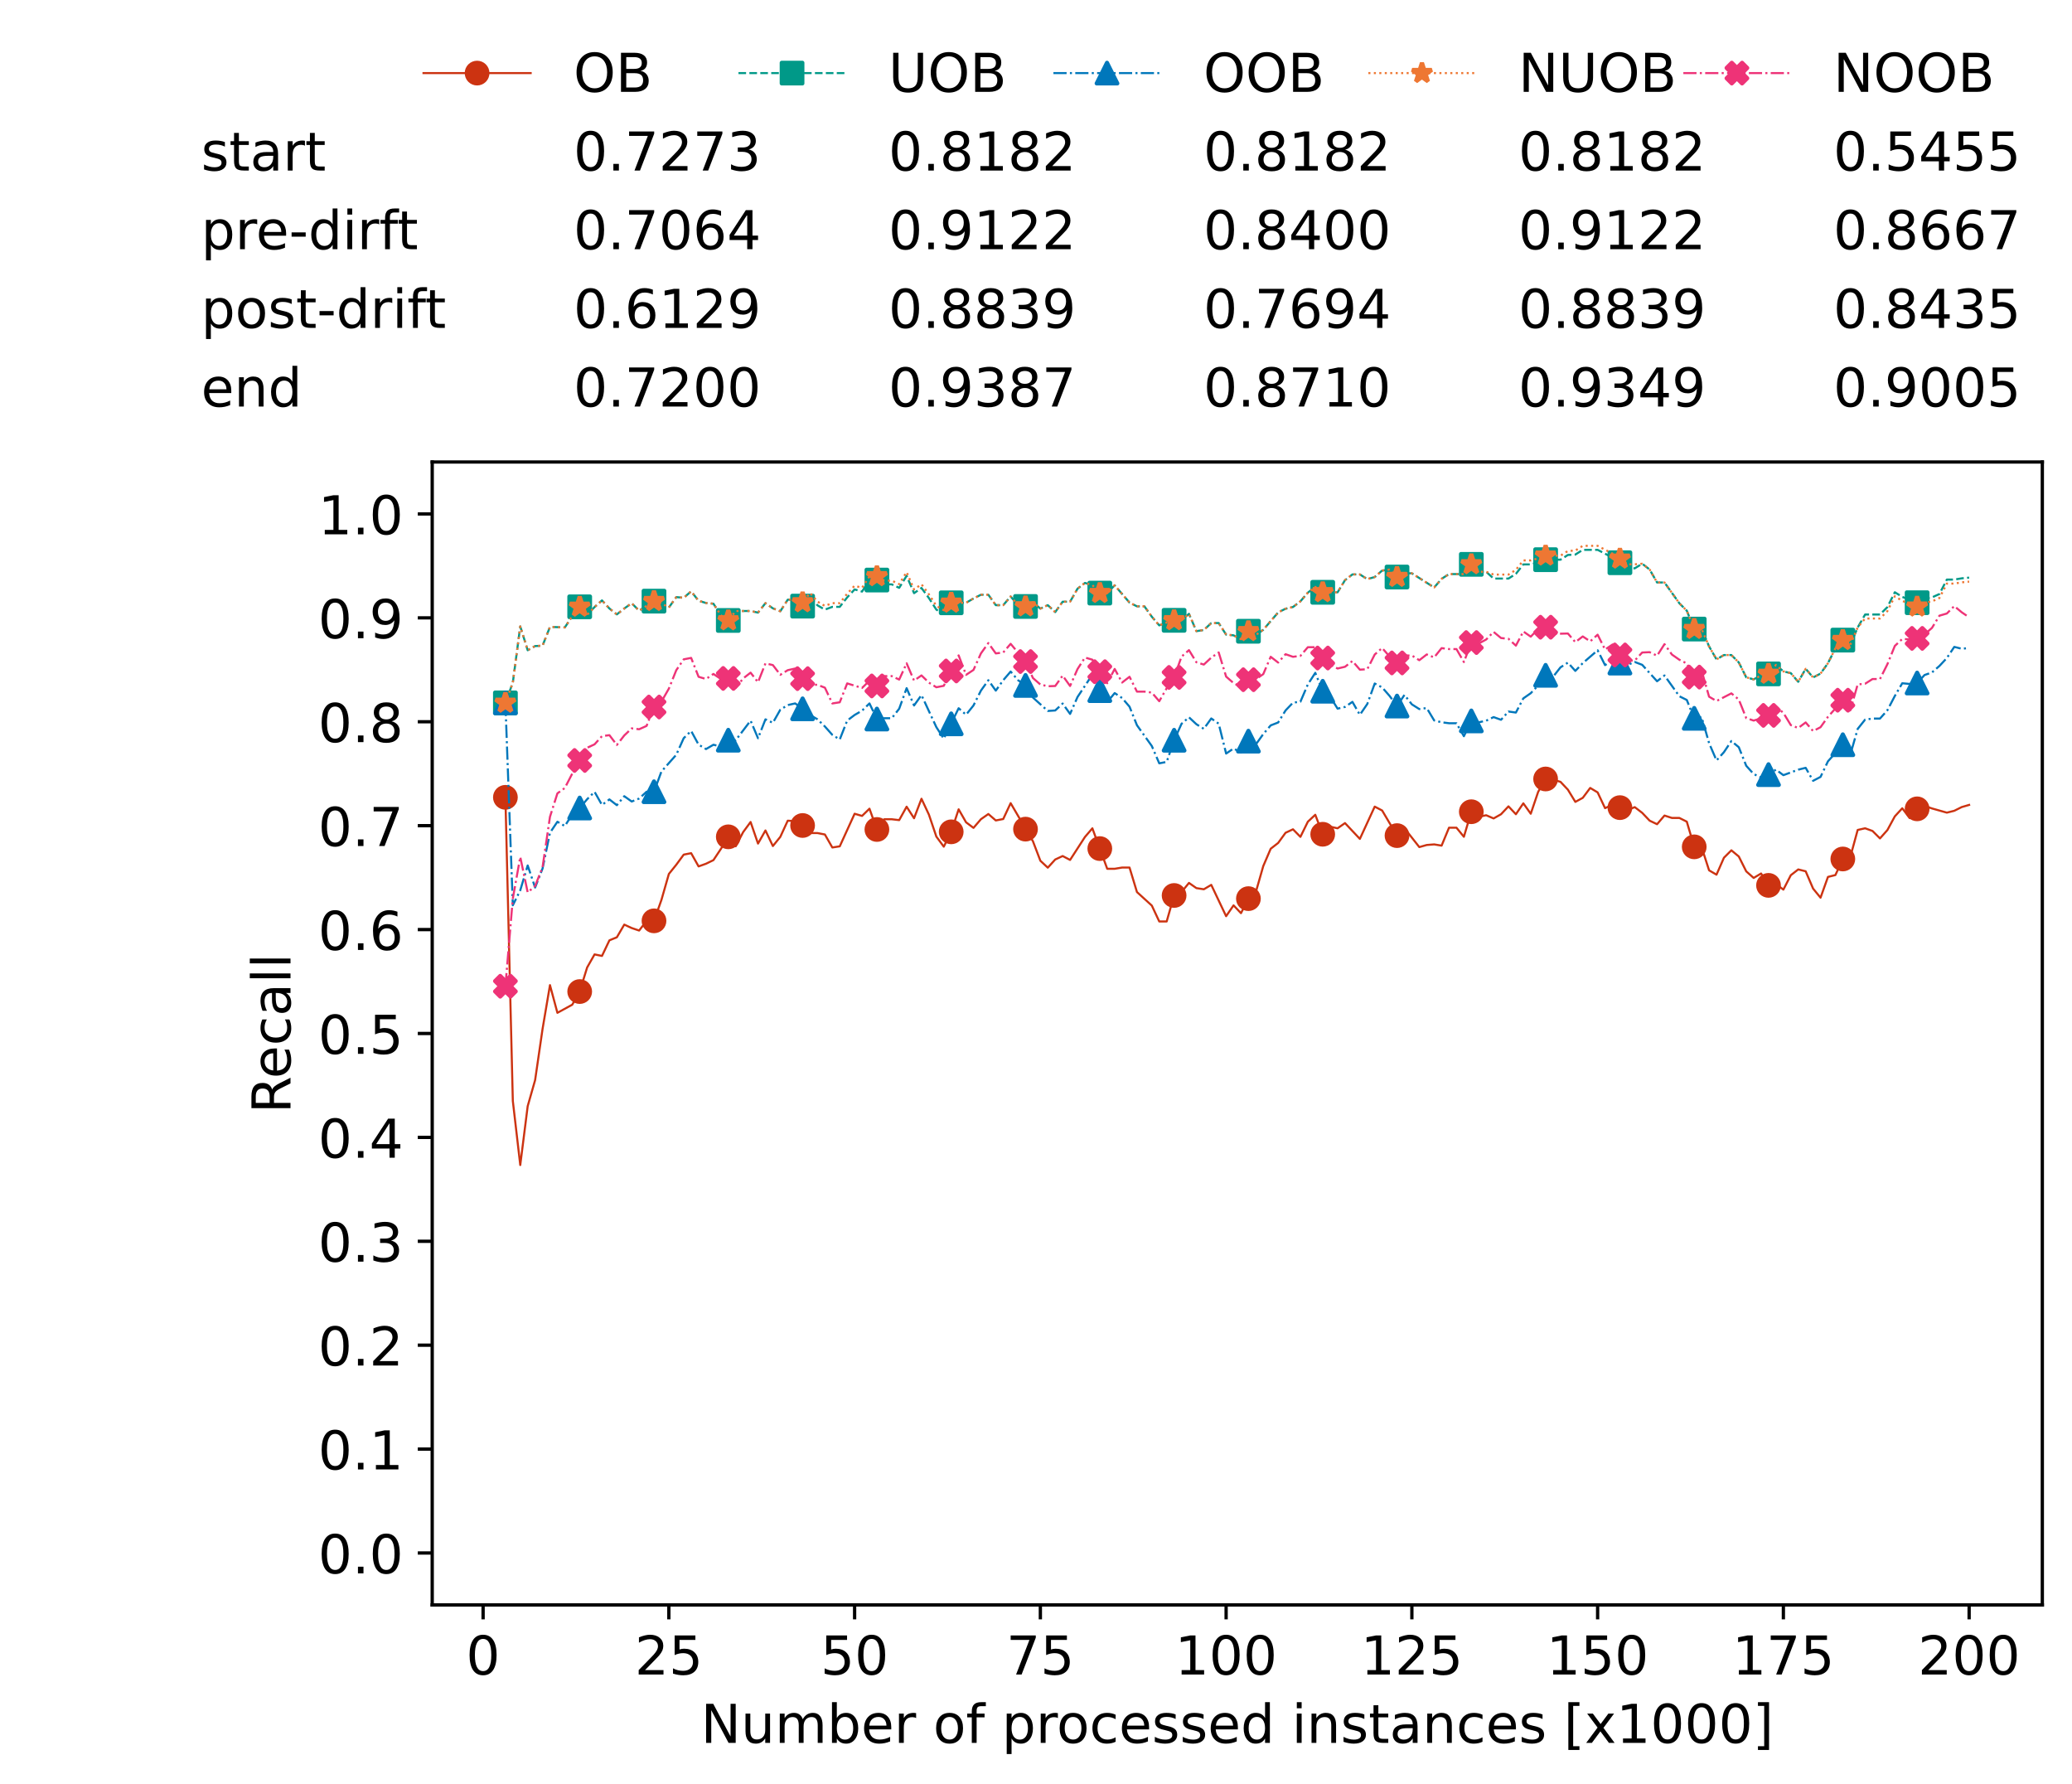 <?xml version="1.0" encoding="utf-8" standalone="no"?>
<!DOCTYPE svg PUBLIC "-//W3C//DTD SVG 1.1//EN"
  "http://www.w3.org/Graphics/SVG/1.1/DTD/svg11.dtd">
<!-- Created with matplotlib (https://matplotlib.org/) -->
<svg height="432.615pt" version="1.1" viewBox="0 0 502.65 432.615" width="502.65pt" xmlns="http://www.w3.org/2000/svg" xmlns:xlink="http://www.w3.org/1999/xlink">
 <defs>
  <style type="text/css">*{stroke-linecap:butt;stroke-linejoin:round;}</style>
 </defs>
 <g id="figure_1">
  <g id="patch_1">
   <path d="M 0 432.615 
L 502.65 432.615 
L 502.65 0 
L 0 0 
z
" style="fill:#ffffff;"/>
  </g>
  <g id="axes_1">
   <g id="patch_2">
    <path d="M 104.85 389.252 
L 495.45 389.252 
L 495.45 112.052 
L 104.85 112.052 
z
" style="fill:#ffffff;"/>
   </g>
   <g id="matplotlib.axis_1">
    <g id="xtick_1">
     <g id="line2d_1">
      <defs>
       <path d="M 0 0 
L 0 3.5 
" id="m473c80a782" style="stroke:#000000;stroke-width:0.8;"/>
      </defs>
      <g>
       <use style="stroke:#000000;stroke-width:0.8;" x="117.197" xlink:href="#m473c80a782" y="389.252"/>
      </g>
     </g>
     <g id="text_1">
      <!-- 0 -->
      <g transform="translate(113.061 406.13)scale(0.13 -0.13)">
       <defs>
        <path d="M 31.781 66.406 
Q 24.172 66.406 20.328 58.906 
Q 16.5 51.422 16.5 36.375 
Q 16.5 21.391 20.328 13.891 
Q 24.172 6.391 31.781 6.391 
Q 39.453 6.391 43.281 13.891 
Q 47.125 21.391 47.125 36.375 
Q 47.125 51.422 43.281 58.906 
Q 39.453 66.406 31.781 66.406 
z
M 31.781 74.219 
Q 44.047 74.219 50.516 64.516 
Q 56.984 54.828 56.984 36.375 
Q 56.984 17.969 50.516 8.266 
Q 44.047 -1.422 31.781 -1.422 
Q 19.531 -1.422 13.062 8.266 
Q 6.594 17.969 6.594 36.375 
Q 6.594 54.828 13.062 64.516 
Q 19.531 74.219 31.781 74.219 
z
" id="DejaVuSans-48"/>
       </defs>
       <use xlink:href="#DejaVuSans-48"/>
      </g>
     </g>
    </g>
    <g id="xtick_2">
     <g id="line2d_2">
      <g>
       <use style="stroke:#000000;stroke-width:0.8;" x="162.259" xlink:href="#m473c80a782" y="389.252"/>
      </g>
     </g>
     <g id="text_2">
      <!-- 25 -->
      <g transform="translate(153.988 406.13)scale(0.13 -0.13)">
       <defs>
        <path d="M 19.188 8.297 
L 53.609 8.297 
L 53.609 0 
L 7.328 0 
L 7.328 8.297 
Q 12.938 14.109 22.625 23.891 
Q 32.328 33.688 34.812 36.531 
Q 39.547 41.844 41.422 45.531 
Q 43.312 49.219 43.312 52.781 
Q 43.312 58.594 39.234 62.25 
Q 35.156 65.922 28.609 65.922 
Q 23.969 65.922 18.812 64.312 
Q 13.672 62.703 7.812 59.422 
L 7.812 69.391 
Q 13.766 71.781 18.938 73 
Q 24.125 74.219 28.422 74.219 
Q 39.75 74.219 46.484 68.547 
Q 53.219 62.891 53.219 53.422 
Q 53.219 48.922 51.531 44.891 
Q 49.859 40.875 45.406 35.406 
Q 44.188 33.984 37.641 27.219 
Q 31.109 20.453 19.188 8.297 
z
" id="DejaVuSans-50"/>
        <path d="M 10.797 72.906 
L 49.516 72.906 
L 49.516 64.594 
L 19.828 64.594 
L 19.828 46.734 
Q 21.969 47.469 24.109 47.828 
Q 26.266 48.188 28.422 48.188 
Q 40.625 48.188 47.75 41.5 
Q 54.891 34.812 54.891 23.391 
Q 54.891 11.625 47.562 5.094 
Q 40.234 -1.422 26.906 -1.422 
Q 22.312 -1.422 17.547 -0.641 
Q 12.797 0.141 7.719 1.703 
L 7.719 11.625 
Q 12.109 9.234 16.797 8.062 
Q 21.484 6.891 26.703 6.891 
Q 35.156 6.891 40.078 11.328 
Q 45.016 15.766 45.016 23.391 
Q 45.016 31 40.078 35.438 
Q 35.156 39.891 26.703 39.891 
Q 22.75 39.891 18.812 39.016 
Q 14.891 38.141 10.797 36.281 
z
" id="DejaVuSans-53"/>
       </defs>
       <use xlink:href="#DejaVuSans-50"/>
       <use x="63.623" xlink:href="#DejaVuSans-53"/>
      </g>
     </g>
    </g>
    <g id="xtick_3">
     <g id="line2d_3">
      <g>
       <use style="stroke:#000000;stroke-width:0.8;" x="207.322" xlink:href="#m473c80a782" y="389.252"/>
      </g>
     </g>
     <g id="text_3">
      <!-- 50 -->
      <g transform="translate(199.05 406.13)scale(0.13 -0.13)">
       <use xlink:href="#DejaVuSans-53"/>
       <use x="63.623" xlink:href="#DejaVuSans-48"/>
      </g>
     </g>
    </g>
    <g id="xtick_4">
     <g id="line2d_4">
      <g>
       <use style="stroke:#000000;stroke-width:0.8;" x="252.384" xlink:href="#m473c80a782" y="389.252"/>
      </g>
     </g>
     <g id="text_4">
      <!-- 75 -->
      <g transform="translate(244.113 406.13)scale(0.13 -0.13)">
       <defs>
        <path d="M 8.203 72.906 
L 55.078 72.906 
L 55.078 68.703 
L 28.609 0 
L 18.312 0 
L 43.219 64.594 
L 8.203 64.594 
z
" id="DejaVuSans-55"/>
       </defs>
       <use xlink:href="#DejaVuSans-55"/>
       <use x="63.623" xlink:href="#DejaVuSans-53"/>
      </g>
     </g>
    </g>
    <g id="xtick_5">
     <g id="line2d_5">
      <g>
       <use style="stroke:#000000;stroke-width:0.8;" x="297.446" xlink:href="#m473c80a782" y="389.252"/>
      </g>
     </g>
     <g id="text_5">
      <!-- 100 -->
      <g transform="translate(285.039 406.13)scale(0.13 -0.13)">
       <defs>
        <path d="M 12.406 8.297 
L 28.516 8.297 
L 28.516 63.922 
L 10.984 60.406 
L 10.984 69.391 
L 28.422 72.906 
L 38.281 72.906 
L 38.281 8.297 
L 54.391 8.297 
L 54.391 0 
L 12.406 0 
z
" id="DejaVuSans-49"/>
       </defs>
       <use xlink:href="#DejaVuSans-49"/>
       <use x="63.623" xlink:href="#DejaVuSans-48"/>
       <use x="127.246" xlink:href="#DejaVuSans-48"/>
      </g>
     </g>
    </g>
    <g id="xtick_6">
     <g id="line2d_6">
      <g>
       <use style="stroke:#000000;stroke-width:0.8;" x="342.509" xlink:href="#m473c80a782" y="389.252"/>
      </g>
     </g>
     <g id="text_6">
      <!-- 125 -->
      <g transform="translate(330.102 406.13)scale(0.13 -0.13)">
       <use xlink:href="#DejaVuSans-49"/>
       <use x="63.623" xlink:href="#DejaVuSans-50"/>
       <use x="127.246" xlink:href="#DejaVuSans-53"/>
      </g>
     </g>
    </g>
    <g id="xtick_7">
     <g id="line2d_7">
      <g>
       <use style="stroke:#000000;stroke-width:0.8;" x="387.571" xlink:href="#m473c80a782" y="389.252"/>
      </g>
     </g>
     <g id="text_7">
      <!-- 150 -->
      <g transform="translate(375.164 406.13)scale(0.13 -0.13)">
       <use xlink:href="#DejaVuSans-49"/>
       <use x="63.623" xlink:href="#DejaVuSans-53"/>
       <use x="127.246" xlink:href="#DejaVuSans-48"/>
      </g>
     </g>
    </g>
    <g id="xtick_8">
     <g id="line2d_8">
      <g>
       <use style="stroke:#000000;stroke-width:0.8;" x="432.633" xlink:href="#m473c80a782" y="389.252"/>
      </g>
     </g>
     <g id="text_8">
      <!-- 175 -->
      <g transform="translate(420.226 406.13)scale(0.13 -0.13)">
       <use xlink:href="#DejaVuSans-49"/>
       <use x="63.623" xlink:href="#DejaVuSans-55"/>
       <use x="127.246" xlink:href="#DejaVuSans-53"/>
      </g>
     </g>
    </g>
    <g id="xtick_9">
     <g id="line2d_9">
      <g>
       <use style="stroke:#000000;stroke-width:0.8;" x="477.695" xlink:href="#m473c80a782" y="389.252"/>
      </g>
     </g>
     <g id="text_9">
      <!-- 200 -->
      <g transform="translate(465.289 406.13)scale(0.13 -0.13)">
       <use xlink:href="#DejaVuSans-50"/>
       <use x="63.623" xlink:href="#DejaVuSans-48"/>
       <use x="127.246" xlink:href="#DejaVuSans-48"/>
      </g>
     </g>
    </g>
    <g id="text_10">
     <!-- Number of processed instances [x1000] -->
     <g transform="translate(170.025 422.711)scale(0.13 -0.13)">
      <defs>
       <path d="M 9.812 72.906 
L 23.094 72.906 
L 55.422 11.922 
L 55.422 72.906 
L 64.984 72.906 
L 64.984 0 
L 51.703 0 
L 19.391 60.984 
L 19.391 0 
L 9.812 0 
z
" id="DejaVuSans-78"/>
       <path d="M 8.5 21.578 
L 8.5 54.688 
L 17.484 54.688 
L 17.484 21.922 
Q 17.484 14.156 20.5 10.266 
Q 23.531 6.391 29.594 6.391 
Q 36.859 6.391 41.078 11.031 
Q 45.312 15.672 45.312 23.688 
L 45.312 54.688 
L 54.297 54.688 
L 54.297 0 
L 45.312 0 
L 45.312 8.406 
Q 42.047 3.422 37.719 1 
Q 33.406 -1.422 27.688 -1.422 
Q 18.266 -1.422 13.375 4.438 
Q 8.5 10.297 8.5 21.578 
z
M 31.109 56 
z
" id="DejaVuSans-117"/>
       <path d="M 52 44.188 
Q 55.375 50.25 60.062 53.125 
Q 64.75 56 71.094 56 
Q 79.641 56 84.281 50.016 
Q 88.922 44.047 88.922 33.016 
L 88.922 0 
L 79.891 0 
L 79.891 32.719 
Q 79.891 40.578 77.094 44.375 
Q 74.312 48.188 68.609 48.188 
Q 61.625 48.188 57.562 43.547 
Q 53.516 38.922 53.516 30.906 
L 53.516 0 
L 44.484 0 
L 44.484 32.719 
Q 44.484 40.625 41.703 44.406 
Q 38.922 48.188 33.109 48.188 
Q 26.219 48.188 22.156 43.531 
Q 18.109 38.875 18.109 30.906 
L 18.109 0 
L 9.078 0 
L 9.078 54.688 
L 18.109 54.688 
L 18.109 46.188 
Q 21.188 51.219 25.484 53.609 
Q 29.781 56 35.688 56 
Q 41.656 56 45.828 52.969 
Q 50 49.953 52 44.188 
z
" id="DejaVuSans-109"/>
       <path d="M 48.688 27.297 
Q 48.688 37.203 44.609 42.844 
Q 40.531 48.484 33.406 48.484 
Q 26.266 48.484 22.188 42.844 
Q 18.109 37.203 18.109 27.297 
Q 18.109 17.391 22.188 11.75 
Q 26.266 6.109 33.406 6.109 
Q 40.531 6.109 44.609 11.75 
Q 48.688 17.391 48.688 27.297 
z
M 18.109 46.391 
Q 20.953 51.266 25.266 53.625 
Q 29.594 56 35.594 56 
Q 45.562 56 51.781 48.094 
Q 58.016 40.188 58.016 27.297 
Q 58.016 14.406 51.781 6.484 
Q 45.562 -1.422 35.594 -1.422 
Q 29.594 -1.422 25.266 0.953 
Q 20.953 3.328 18.109 8.203 
L 18.109 0 
L 9.078 0 
L 9.078 75.984 
L 18.109 75.984 
z
" id="DejaVuSans-98"/>
       <path d="M 56.203 29.594 
L 56.203 25.203 
L 14.891 25.203 
Q 15.484 15.922 20.484 11.062 
Q 25.484 6.203 34.422 6.203 
Q 39.594 6.203 44.453 7.469 
Q 49.312 8.734 54.109 11.281 
L 54.109 2.781 
Q 49.266 0.734 44.188 -0.344 
Q 39.109 -1.422 33.891 -1.422 
Q 20.797 -1.422 13.156 6.188 
Q 5.516 13.812 5.516 26.812 
Q 5.516 40.234 12.766 48.109 
Q 20.016 56 32.328 56 
Q 43.359 56 49.781 48.891 
Q 56.203 41.797 56.203 29.594 
z
M 47.219 32.234 
Q 47.125 39.594 43.094 43.984 
Q 39.062 48.391 32.422 48.391 
Q 24.906 48.391 20.391 44.141 
Q 15.875 39.891 15.188 32.172 
z
" id="DejaVuSans-101"/>
       <path d="M 41.109 46.297 
Q 39.594 47.172 37.812 47.578 
Q 36.031 48 33.891 48 
Q 26.266 48 22.188 43.047 
Q 18.109 38.094 18.109 28.812 
L 18.109 0 
L 9.078 0 
L 9.078 54.688 
L 18.109 54.688 
L 18.109 46.188 
Q 20.953 51.172 25.484 53.578 
Q 30.031 56 36.531 56 
Q 37.453 56 38.578 55.875 
Q 39.703 55.766 41.062 55.516 
z
" id="DejaVuSans-114"/>
       <path id="DejaVuSans-32"/>
       <path d="M 30.609 48.391 
Q 23.391 48.391 19.188 42.75 
Q 14.984 37.109 14.984 27.297 
Q 14.984 17.484 19.156 11.844 
Q 23.344 6.203 30.609 6.203 
Q 37.797 6.203 41.984 11.859 
Q 46.188 17.531 46.188 27.297 
Q 46.188 37.016 41.984 42.703 
Q 37.797 48.391 30.609 48.391 
z
M 30.609 56 
Q 42.328 56 49.016 48.375 
Q 55.719 40.766 55.719 27.297 
Q 55.719 13.875 49.016 6.219 
Q 42.328 -1.422 30.609 -1.422 
Q 18.844 -1.422 12.172 6.219 
Q 5.516 13.875 5.516 27.297 
Q 5.516 40.766 12.172 48.375 
Q 18.844 56 30.609 56 
z
" id="DejaVuSans-111"/>
       <path d="M 37.109 75.984 
L 37.109 68.5 
L 28.516 68.5 
Q 23.688 68.5 21.797 66.547 
Q 19.922 64.594 19.922 59.516 
L 19.922 54.688 
L 34.719 54.688 
L 34.719 47.703 
L 19.922 47.703 
L 19.922 0 
L 10.891 0 
L 10.891 47.703 
L 2.297 47.703 
L 2.297 54.688 
L 10.891 54.688 
L 10.891 58.5 
Q 10.891 67.625 15.141 71.797 
Q 19.391 75.984 28.609 75.984 
z
" id="DejaVuSans-102"/>
       <path d="M 18.109 8.203 
L 18.109 -20.797 
L 9.078 -20.797 
L 9.078 54.688 
L 18.109 54.688 
L 18.109 46.391 
Q 20.953 51.266 25.266 53.625 
Q 29.594 56 35.594 56 
Q 45.562 56 51.781 48.094 
Q 58.016 40.188 58.016 27.297 
Q 58.016 14.406 51.781 6.484 
Q 45.562 -1.422 35.594 -1.422 
Q 29.594 -1.422 25.266 0.953 
Q 20.953 3.328 18.109 8.203 
z
M 48.688 27.297 
Q 48.688 37.203 44.609 42.844 
Q 40.531 48.484 33.406 48.484 
Q 26.266 48.484 22.188 42.844 
Q 18.109 37.203 18.109 27.297 
Q 18.109 17.391 22.188 11.75 
Q 26.266 6.109 33.406 6.109 
Q 40.531 6.109 44.609 11.75 
Q 48.688 17.391 48.688 27.297 
z
" id="DejaVuSans-112"/>
       <path d="M 48.781 52.594 
L 48.781 44.188 
Q 44.969 46.297 41.141 47.344 
Q 37.312 48.391 33.406 48.391 
Q 24.656 48.391 19.812 42.844 
Q 14.984 37.312 14.984 27.297 
Q 14.984 17.281 19.812 11.734 
Q 24.656 6.203 33.406 6.203 
Q 37.312 6.203 41.141 7.25 
Q 44.969 8.297 48.781 10.406 
L 48.781 2.094 
Q 45.016 0.344 40.984 -0.531 
Q 36.969 -1.422 32.422 -1.422 
Q 20.062 -1.422 12.781 6.344 
Q 5.516 14.109 5.516 27.297 
Q 5.516 40.672 12.859 48.328 
Q 20.219 56 33.016 56 
Q 37.156 56 41.109 55.141 
Q 45.062 54.297 48.781 52.594 
z
" id="DejaVuSans-99"/>
       <path d="M 44.281 53.078 
L 44.281 44.578 
Q 40.484 46.531 36.375 47.5 
Q 32.281 48.484 27.875 48.484 
Q 21.188 48.484 17.844 46.438 
Q 14.5 44.391 14.5 40.281 
Q 14.5 37.156 16.891 35.375 
Q 19.281 33.594 26.516 31.984 
L 29.594 31.297 
Q 39.156 29.25 43.188 25.516 
Q 47.219 21.781 47.219 15.094 
Q 47.219 7.469 41.188 3.016 
Q 35.156 -1.422 24.609 -1.422 
Q 20.219 -1.422 15.453 -0.562 
Q 10.688 0.297 5.422 2 
L 5.422 11.281 
Q 10.406 8.688 15.234 7.391 
Q 20.062 6.109 24.812 6.109 
Q 31.156 6.109 34.562 8.281 
Q 37.984 10.453 37.984 14.406 
Q 37.984 18.062 35.516 20.016 
Q 33.062 21.969 24.703 23.781 
L 21.578 24.516 
Q 13.234 26.266 9.516 29.906 
Q 5.812 33.547 5.812 39.891 
Q 5.812 47.609 11.281 51.797 
Q 16.75 56 26.812 56 
Q 31.781 56 36.172 55.266 
Q 40.578 54.547 44.281 53.078 
z
" id="DejaVuSans-115"/>
       <path d="M 45.406 46.391 
L 45.406 75.984 
L 54.391 75.984 
L 54.391 0 
L 45.406 0 
L 45.406 8.203 
Q 42.578 3.328 38.25 0.953 
Q 33.938 -1.422 27.875 -1.422 
Q 17.969 -1.422 11.734 6.484 
Q 5.516 14.406 5.516 27.297 
Q 5.516 40.188 11.734 48.094 
Q 17.969 56 27.875 56 
Q 33.938 56 38.25 53.625 
Q 42.578 51.266 45.406 46.391 
z
M 14.797 27.297 
Q 14.797 17.391 18.875 11.75 
Q 22.953 6.109 30.078 6.109 
Q 37.203 6.109 41.297 11.75 
Q 45.406 17.391 45.406 27.297 
Q 45.406 37.203 41.297 42.844 
Q 37.203 48.484 30.078 48.484 
Q 22.953 48.484 18.875 42.844 
Q 14.797 37.203 14.797 27.297 
z
" id="DejaVuSans-100"/>
       <path d="M 9.422 54.688 
L 18.406 54.688 
L 18.406 0 
L 9.422 0 
z
M 9.422 75.984 
L 18.406 75.984 
L 18.406 64.594 
L 9.422 64.594 
z
" id="DejaVuSans-105"/>
       <path d="M 54.891 33.016 
L 54.891 0 
L 45.906 0 
L 45.906 32.719 
Q 45.906 40.484 42.875 44.328 
Q 39.844 48.188 33.797 48.188 
Q 26.516 48.188 22.312 43.547 
Q 18.109 38.922 18.109 30.906 
L 18.109 0 
L 9.078 0 
L 9.078 54.688 
L 18.109 54.688 
L 18.109 46.188 
Q 21.344 51.125 25.703 53.562 
Q 30.078 56 35.797 56 
Q 45.219 56 50.047 50.172 
Q 54.891 44.344 54.891 33.016 
z
" id="DejaVuSans-110"/>
       <path d="M 18.312 70.219 
L 18.312 54.688 
L 36.812 54.688 
L 36.812 47.703 
L 18.312 47.703 
L 18.312 18.016 
Q 18.312 11.328 20.141 9.422 
Q 21.969 7.516 27.594 7.516 
L 36.812 7.516 
L 36.812 0 
L 27.594 0 
Q 17.188 0 13.234 3.875 
Q 9.281 7.766 9.281 18.016 
L 9.281 47.703 
L 2.688 47.703 
L 2.688 54.688 
L 9.281 54.688 
L 9.281 70.219 
z
" id="DejaVuSans-116"/>
       <path d="M 34.281 27.484 
Q 23.391 27.484 19.188 25 
Q 14.984 22.516 14.984 16.5 
Q 14.984 11.719 18.141 8.906 
Q 21.297 6.109 26.703 6.109 
Q 34.188 6.109 38.703 11.406 
Q 43.219 16.703 43.219 25.484 
L 43.219 27.484 
z
M 52.203 31.203 
L 52.203 0 
L 43.219 0 
L 43.219 8.297 
Q 40.141 3.328 35.547 0.953 
Q 30.953 -1.422 24.312 -1.422 
Q 15.922 -1.422 10.953 3.297 
Q 6 8.016 6 15.922 
Q 6 25.141 12.172 29.828 
Q 18.359 34.516 30.609 34.516 
L 43.219 34.516 
L 43.219 35.406 
Q 43.219 41.609 39.141 45 
Q 35.062 48.391 27.688 48.391 
Q 23 48.391 18.547 47.266 
Q 14.109 46.141 10.016 43.891 
L 10.016 52.203 
Q 14.938 54.109 19.578 55.047 
Q 24.219 56 28.609 56 
Q 40.484 56 46.344 49.844 
Q 52.203 43.703 52.203 31.203 
z
" id="DejaVuSans-97"/>
       <path d="M 8.594 75.984 
L 29.297 75.984 
L 29.297 69 
L 17.578 69 
L 17.578 -6.203 
L 29.297 -6.203 
L 29.297 -13.188 
L 8.594 -13.188 
z
" id="DejaVuSans-91"/>
       <path d="M 54.891 54.688 
L 35.109 28.078 
L 55.906 0 
L 45.312 0 
L 29.391 21.484 
L 13.484 0 
L 2.875 0 
L 24.125 28.609 
L 4.688 54.688 
L 15.281 54.688 
L 29.781 35.203 
L 44.281 54.688 
z
" id="DejaVuSans-120"/>
       <path d="M 30.422 75.984 
L 30.422 -13.188 
L 9.719 -13.188 
L 9.719 -6.203 
L 21.391 -6.203 
L 21.391 69 
L 9.719 69 
L 9.719 75.984 
z
" id="DejaVuSans-93"/>
      </defs>
      <use xlink:href="#DejaVuSans-78"/>
      <use x="74.805" xlink:href="#DejaVuSans-117"/>
      <use x="138.184" xlink:href="#DejaVuSans-109"/>
      <use x="235.596" xlink:href="#DejaVuSans-98"/>
      <use x="299.072" xlink:href="#DejaVuSans-101"/>
      <use x="360.596" xlink:href="#DejaVuSans-114"/>
      <use x="401.709" xlink:href="#DejaVuSans-32"/>
      <use x="433.496" xlink:href="#DejaVuSans-111"/>
      <use x="494.678" xlink:href="#DejaVuSans-102"/>
      <use x="529.883" xlink:href="#DejaVuSans-32"/>
      <use x="561.67" xlink:href="#DejaVuSans-112"/>
      <use x="625.146" xlink:href="#DejaVuSans-114"/>
      <use x="664.01" xlink:href="#DejaVuSans-111"/>
      <use x="725.191" xlink:href="#DejaVuSans-99"/>
      <use x="780.172" xlink:href="#DejaVuSans-101"/>
      <use x="841.695" xlink:href="#DejaVuSans-115"/>
      <use x="893.795" xlink:href="#DejaVuSans-115"/>
      <use x="945.895" xlink:href="#DejaVuSans-101"/>
      <use x="1007.418" xlink:href="#DejaVuSans-100"/>
      <use x="1070.895" xlink:href="#DejaVuSans-32"/>
      <use x="1102.682" xlink:href="#DejaVuSans-105"/>
      <use x="1130.465" xlink:href="#DejaVuSans-110"/>
      <use x="1193.844" xlink:href="#DejaVuSans-115"/>
      <use x="1245.943" xlink:href="#DejaVuSans-116"/>
      <use x="1285.152" xlink:href="#DejaVuSans-97"/>
      <use x="1346.432" xlink:href="#DejaVuSans-110"/>
      <use x="1409.811" xlink:href="#DejaVuSans-99"/>
      <use x="1464.791" xlink:href="#DejaVuSans-101"/>
      <use x="1526.314" xlink:href="#DejaVuSans-115"/>
      <use x="1578.414" xlink:href="#DejaVuSans-32"/>
      <use x="1610.201" xlink:href="#DejaVuSans-91"/>
      <use x="1649.215" xlink:href="#DejaVuSans-120"/>
      <use x="1708.395" xlink:href="#DejaVuSans-49"/>
      <use x="1772.018" xlink:href="#DejaVuSans-48"/>
      <use x="1835.641" xlink:href="#DejaVuSans-48"/>
      <use x="1899.264" xlink:href="#DejaVuSans-48"/>
      <use x="1962.887" xlink:href="#DejaVuSans-93"/>
     </g>
    </g>
   </g>
   <g id="matplotlib.axis_2">
    <g id="ytick_1">
     <g id="line2d_10">
      <defs>
       <path d="M 0 0 
L -3.5 0 
" id="mf9c302a809" style="stroke:#000000;stroke-width:0.8;"/>
      </defs>
      <g>
       <use style="stroke:#000000;stroke-width:0.8;" x="104.85" xlink:href="#mf9c302a809" y="376.652"/>
      </g>
     </g>
     <g id="text_11">
      <!-- 0.0 -->
      <g transform="translate(77.176 381.591)scale(0.13 -0.13)">
       <defs>
        <path d="M 10.688 12.406 
L 21 12.406 
L 21 0 
L 10.688 0 
z
" id="DejaVuSans-46"/>
       </defs>
       <use xlink:href="#DejaVuSans-48"/>
       <use x="63.623" xlink:href="#DejaVuSans-46"/>
       <use x="95.41" xlink:href="#DejaVuSans-48"/>
      </g>
     </g>
    </g>
    <g id="ytick_2">
     <g id="line2d_11">
      <g>
       <use style="stroke:#000000;stroke-width:0.8;" x="104.85" xlink:href="#mf9c302a809" y="351.452"/>
      </g>
     </g>
     <g id="text_12">
      <!-- 0.1 -->
      <g transform="translate(77.176 356.391)scale(0.13 -0.13)">
       <use xlink:href="#DejaVuSans-48"/>
       <use x="63.623" xlink:href="#DejaVuSans-46"/>
       <use x="95.41" xlink:href="#DejaVuSans-49"/>
      </g>
     </g>
    </g>
    <g id="ytick_3">
     <g id="line2d_12">
      <g>
       <use style="stroke:#000000;stroke-width:0.8;" x="104.85" xlink:href="#mf9c302a809" y="326.252"/>
      </g>
     </g>
     <g id="text_13">
      <!-- 0.2 -->
      <g transform="translate(77.176 331.191)scale(0.13 -0.13)">
       <use xlink:href="#DejaVuSans-48"/>
       <use x="63.623" xlink:href="#DejaVuSans-46"/>
       <use x="95.41" xlink:href="#DejaVuSans-50"/>
      </g>
     </g>
    </g>
    <g id="ytick_4">
     <g id="line2d_13">
      <g>
       <use style="stroke:#000000;stroke-width:0.8;" x="104.85" xlink:href="#mf9c302a809" y="301.052"/>
      </g>
     </g>
     <g id="text_14">
      <!-- 0.3 -->
      <g transform="translate(77.176 305.991)scale(0.13 -0.13)">
       <defs>
        <path d="M 40.578 39.312 
Q 47.656 37.797 51.625 33 
Q 55.609 28.219 55.609 21.188 
Q 55.609 10.406 48.188 4.484 
Q 40.766 -1.422 27.094 -1.422 
Q 22.516 -1.422 17.656 -0.516 
Q 12.797 0.391 7.625 2.203 
L 7.625 11.719 
Q 11.719 9.328 16.594 8.109 
Q 21.484 6.891 26.812 6.891 
Q 36.078 6.891 40.938 10.547 
Q 45.797 14.203 45.797 21.188 
Q 45.797 27.641 41.281 31.266 
Q 36.766 34.906 28.719 34.906 
L 20.219 34.906 
L 20.219 43.016 
L 29.109 43.016 
Q 36.375 43.016 40.234 45.922 
Q 44.094 48.828 44.094 54.297 
Q 44.094 59.906 40.109 62.906 
Q 36.141 65.922 28.719 65.922 
Q 24.656 65.922 20.016 65.031 
Q 15.375 64.156 9.812 62.312 
L 9.812 71.094 
Q 15.438 72.656 20.344 73.438 
Q 25.25 74.219 29.594 74.219 
Q 40.828 74.219 47.359 69.109 
Q 53.906 64.016 53.906 55.328 
Q 53.906 49.266 50.438 45.094 
Q 46.969 40.922 40.578 39.312 
z
" id="DejaVuSans-51"/>
       </defs>
       <use xlink:href="#DejaVuSans-48"/>
       <use x="63.623" xlink:href="#DejaVuSans-46"/>
       <use x="95.41" xlink:href="#DejaVuSans-51"/>
      </g>
     </g>
    </g>
    <g id="ytick_5">
     <g id="line2d_14">
      <g>
       <use style="stroke:#000000;stroke-width:0.8;" x="104.85" xlink:href="#mf9c302a809" y="275.852"/>
      </g>
     </g>
     <g id="text_15">
      <!-- 0.4 -->
      <g transform="translate(77.176 280.791)scale(0.13 -0.13)">
       <defs>
        <path d="M 37.797 64.312 
L 12.891 25.391 
L 37.797 25.391 
z
M 35.203 72.906 
L 47.609 72.906 
L 47.609 25.391 
L 58.016 25.391 
L 58.016 17.188 
L 47.609 17.188 
L 47.609 0 
L 37.797 0 
L 37.797 17.188 
L 4.891 17.188 
L 4.891 26.703 
z
" id="DejaVuSans-52"/>
       </defs>
       <use xlink:href="#DejaVuSans-48"/>
       <use x="63.623" xlink:href="#DejaVuSans-46"/>
       <use x="95.41" xlink:href="#DejaVuSans-52"/>
      </g>
     </g>
    </g>
    <g id="ytick_6">
     <g id="line2d_15">
      <g>
       <use style="stroke:#000000;stroke-width:0.8;" x="104.85" xlink:href="#mf9c302a809" y="250.652"/>
      </g>
     </g>
     <g id="text_16">
      <!-- 0.5 -->
      <g transform="translate(77.176 255.591)scale(0.13 -0.13)">
       <use xlink:href="#DejaVuSans-48"/>
       <use x="63.623" xlink:href="#DejaVuSans-46"/>
       <use x="95.41" xlink:href="#DejaVuSans-53"/>
      </g>
     </g>
    </g>
    <g id="ytick_7">
     <g id="line2d_16">
      <g>
       <use style="stroke:#000000;stroke-width:0.8;" x="104.85" xlink:href="#mf9c302a809" y="225.452"/>
      </g>
     </g>
     <g id="text_17">
      <!-- 0.6 -->
      <g transform="translate(77.176 230.391)scale(0.13 -0.13)">
       <defs>
        <path d="M 33.016 40.375 
Q 26.375 40.375 22.484 35.828 
Q 18.609 31.297 18.609 23.391 
Q 18.609 15.531 22.484 10.953 
Q 26.375 6.391 33.016 6.391 
Q 39.656 6.391 43.531 10.953 
Q 47.406 15.531 47.406 23.391 
Q 47.406 31.297 43.531 35.828 
Q 39.656 40.375 33.016 40.375 
z
M 52.594 71.297 
L 52.594 62.312 
Q 48.875 64.062 45.094 64.984 
Q 41.312 65.922 37.594 65.922 
Q 27.828 65.922 22.672 59.328 
Q 17.531 52.734 16.797 39.406 
Q 19.672 43.656 24.016 45.922 
Q 28.375 48.188 33.594 48.188 
Q 44.578 48.188 50.953 41.516 
Q 57.328 34.859 57.328 23.391 
Q 57.328 12.156 50.688 5.359 
Q 44.047 -1.422 33.016 -1.422 
Q 20.359 -1.422 13.672 8.266 
Q 6.984 17.969 6.984 36.375 
Q 6.984 53.656 15.188 63.938 
Q 23.391 74.219 37.203 74.219 
Q 40.922 74.219 44.703 73.484 
Q 48.484 72.75 52.594 71.297 
z
" id="DejaVuSans-54"/>
       </defs>
       <use xlink:href="#DejaVuSans-48"/>
       <use x="63.623" xlink:href="#DejaVuSans-46"/>
       <use x="95.41" xlink:href="#DejaVuSans-54"/>
      </g>
     </g>
    </g>
    <g id="ytick_8">
     <g id="line2d_17">
      <g>
       <use style="stroke:#000000;stroke-width:0.8;" x="104.85" xlink:href="#mf9c302a809" y="200.252"/>
      </g>
     </g>
     <g id="text_18">
      <!-- 0.7 -->
      <g transform="translate(77.176 205.191)scale(0.13 -0.13)">
       <use xlink:href="#DejaVuSans-48"/>
       <use x="63.623" xlink:href="#DejaVuSans-46"/>
       <use x="95.41" xlink:href="#DejaVuSans-55"/>
      </g>
     </g>
    </g>
    <g id="ytick_9">
     <g id="line2d_18">
      <g>
       <use style="stroke:#000000;stroke-width:0.8;" x="104.85" xlink:href="#mf9c302a809" y="175.052"/>
      </g>
     </g>
     <g id="text_19">
      <!-- 0.8 -->
      <g transform="translate(77.176 179.991)scale(0.13 -0.13)">
       <defs>
        <path d="M 31.781 34.625 
Q 24.75 34.625 20.719 30.859 
Q 16.703 27.094 16.703 20.516 
Q 16.703 13.922 20.719 10.156 
Q 24.75 6.391 31.781 6.391 
Q 38.812 6.391 42.859 10.172 
Q 46.922 13.969 46.922 20.516 
Q 46.922 27.094 42.891 30.859 
Q 38.875 34.625 31.781 34.625 
z
M 21.922 38.812 
Q 15.578 40.375 12.031 44.719 
Q 8.5 49.078 8.5 55.328 
Q 8.5 64.062 14.719 69.141 
Q 20.953 74.219 31.781 74.219 
Q 42.672 74.219 48.875 69.141 
Q 55.078 64.062 55.078 55.328 
Q 55.078 49.078 51.531 44.719 
Q 48 40.375 41.703 38.812 
Q 48.828 37.156 52.797 32.312 
Q 56.781 27.484 56.781 20.516 
Q 56.781 9.906 50.312 4.234 
Q 43.844 -1.422 31.781 -1.422 
Q 19.734 -1.422 13.25 4.234 
Q 6.781 9.906 6.781 20.516 
Q 6.781 27.484 10.781 32.312 
Q 14.797 37.156 21.922 38.812 
z
M 18.312 54.391 
Q 18.312 48.734 21.844 45.562 
Q 25.391 42.391 31.781 42.391 
Q 38.141 42.391 41.719 45.562 
Q 45.312 48.734 45.312 54.391 
Q 45.312 60.062 41.719 63.234 
Q 38.141 66.406 31.781 66.406 
Q 25.391 66.406 21.844 63.234 
Q 18.312 60.062 18.312 54.391 
z
" id="DejaVuSans-56"/>
       </defs>
       <use xlink:href="#DejaVuSans-48"/>
       <use x="63.623" xlink:href="#DejaVuSans-46"/>
       <use x="95.41" xlink:href="#DejaVuSans-56"/>
      </g>
     </g>
    </g>
    <g id="ytick_10">
     <g id="line2d_19">
      <g>
       <use style="stroke:#000000;stroke-width:0.8;" x="104.85" xlink:href="#mf9c302a809" y="149.852"/>
      </g>
     </g>
     <g id="text_20">
      <!-- 0.9 -->
      <g transform="translate(77.176 154.791)scale(0.13 -0.13)">
       <defs>
        <path d="M 10.984 1.516 
L 10.984 10.5 
Q 14.703 8.734 18.5 7.812 
Q 22.312 6.891 25.984 6.891 
Q 35.75 6.891 40.891 13.453 
Q 46.047 20.016 46.781 33.406 
Q 43.953 29.203 39.594 26.953 
Q 35.25 24.703 29.984 24.703 
Q 19.047 24.703 12.672 31.312 
Q 6.297 37.938 6.297 49.422 
Q 6.297 60.641 12.938 67.422 
Q 19.578 74.219 30.609 74.219 
Q 43.266 74.219 49.922 64.516 
Q 56.594 54.828 56.594 36.375 
Q 56.594 19.141 48.406 8.859 
Q 40.234 -1.422 26.422 -1.422 
Q 22.703 -1.422 18.891 -0.688 
Q 15.094 0.047 10.984 1.516 
z
M 30.609 32.422 
Q 37.25 32.422 41.125 36.953 
Q 45.016 41.5 45.016 49.422 
Q 45.016 57.281 41.125 61.844 
Q 37.25 66.406 30.609 66.406 
Q 23.969 66.406 20.094 61.844 
Q 16.219 57.281 16.219 49.422 
Q 16.219 41.5 20.094 36.953 
Q 23.969 32.422 30.609 32.422 
z
" id="DejaVuSans-57"/>
       </defs>
       <use xlink:href="#DejaVuSans-48"/>
       <use x="63.623" xlink:href="#DejaVuSans-46"/>
       <use x="95.41" xlink:href="#DejaVuSans-57"/>
      </g>
     </g>
    </g>
    <g id="ytick_11">
     <g id="line2d_20">
      <g>
       <use style="stroke:#000000;stroke-width:0.8;" x="104.85" xlink:href="#mf9c302a809" y="124.652"/>
      </g>
     </g>
     <g id="text_21">
      <!-- 1.0 -->
      <g transform="translate(77.176 129.591)scale(0.13 -0.13)">
       <use xlink:href="#DejaVuSans-49"/>
       <use x="63.623" xlink:href="#DejaVuSans-46"/>
       <use x="95.41" xlink:href="#DejaVuSans-48"/>
      </g>
     </g>
    </g>
    <g id="text_22">
     <!-- Recall -->
     <g transform="translate(70.472 270.044)rotate(-90)scale(0.13 -0.13)">
      <defs>
       <path d="M 44.391 34.188 
Q 47.562 33.109 50.562 29.594 
Q 53.562 26.078 56.594 19.922 
L 66.609 0 
L 56 0 
L 46.688 18.703 
Q 43.062 26.031 39.672 28.422 
Q 36.281 30.812 30.422 30.812 
L 19.672 30.812 
L 19.672 0 
L 9.812 0 
L 9.812 72.906 
L 32.078 72.906 
Q 44.578 72.906 50.734 67.672 
Q 56.891 62.453 56.891 51.906 
Q 56.891 45.016 53.688 40.469 
Q 50.484 35.938 44.391 34.188 
z
M 19.672 64.797 
L 19.672 38.922 
L 32.078 38.922 
Q 39.203 38.922 42.844 42.219 
Q 46.484 45.516 46.484 51.906 
Q 46.484 58.297 42.844 61.547 
Q 39.203 64.797 32.078 64.797 
z
" id="DejaVuSans-82"/>
       <path d="M 9.422 75.984 
L 18.406 75.984 
L 18.406 0 
L 9.422 0 
z
" id="DejaVuSans-108"/>
      </defs>
      <use xlink:href="#DejaVuSans-82"/>
      <use x="64.982" xlink:href="#DejaVuSans-101"/>
      <use x="126.506" xlink:href="#DejaVuSans-99"/>
      <use x="181.486" xlink:href="#DejaVuSans-97"/>
      <use x="242.766" xlink:href="#DejaVuSans-108"/>
      <use x="270.549" xlink:href="#DejaVuSans-108"/>
     </g>
    </g>
   </g>
   <g id="line2d_21"/>
   <g id="line2d_22"/>
   <g id="line2d_23"/>
   <g id="line2d_24"/>
   <g id="line2d_25"/>
   <g id="line2d_26">
    <path clip-path="url(#p546150cc04)" d="M 122.605 193.379 
L 124.407 267.015 
L 126.21 282.561 
L 128.012 268.284 
L 129.815 261.957 
L 131.617 249.573 
L 133.419 238.927 
L 135.222 245.643 
L 138.827 243.67 
L 140.629 240.486 
L 142.432 234.651 
L 144.234 231.477 
L 146.037 231.846 
L 147.839 228.06 
L 149.642 227.324 
L 151.444 224.249 
L 153.247 225.08 
L 155.049 225.689 
L 156.852 223.337 
L 158.654 223.337 
L 160.457 218.264 
L 162.259 211.964 
L 164.062 209.724 
L 165.864 207.274 
L 167.667 206.924 
L 169.469 210.132 
L 171.272 209.485 
L 173.074 208.61 
L 174.877 205.898 
L 176.679 202.958 
L 178.482 205.249 
L 180.284 201.812 
L 182.087 199.362 
L 183.889 204.596 
L 185.692 201.415 
L 187.494 205.195 
L 189.297 202.967 
L 191.099 199.047 
L 192.902 199.147 
L 194.704 200.211 
L 196.507 202.044 
L 198.309 202.044 
L 200.112 202.394 
L 201.914 205.544 
L 203.717 205.264 
L 207.322 197.362 
L 209.124 197.887 
L 210.927 196.137 
L 212.729 201.177 
L 214.532 198.696 
L 216.334 198.696 
L 218.137 198.906 
L 219.939 195.652 
L 221.742 198.452 
L 223.544 193.727 
L 225.347 197.577 
L 227.149 202.897 
L 228.952 205.347 
L 230.754 201.747 
L 232.557 196.287 
L 234.359 199.437 
L 236.162 200.787 
L 237.964 198.687 
L 239.767 197.427 
L 241.569 198.987 
L 243.372 198.643 
L 245.174 194.793 
L 250.581 204.033 
L 252.384 208.758 
L 254.186 210.438 
L 255.989 208.458 
L 257.791 207.618 
L 259.594 208.563 
L 263.199 202.995 
L 265.001 200.895 
L 268.606 210.71 
L 270.409 210.71 
L 272.211 210.41 
L 274.014 210.41 
L 275.816 216.35 
L 279.421 219.634 
L 281.224 223.484 
L 283.026 223.484 
L 284.829 217.184 
L 286.631 216.344 
L 288.434 214.139 
L 290.236 215.399 
L 292.039 215.679 
L 293.841 214.61 
L 297.446 222.208 
L 299.249 219.583 
L 301.051 221.473 
L 302.854 217.949 
L 304.656 216.349 
L 306.459 210.049 
L 308.261 205.849 
L 310.064 204.449 
L 311.866 201.974 
L 313.669 201.134 
L 315.471 202.966 
L 317.274 199.291 
L 319.076 197.611 
L 320.879 202.336 
L 322.681 200.499 
L 324.484 200.887 
L 326.286 199.627 
L 329.891 203.461 
L 333.496 195.633 
L 335.299 196.578 
L 338.904 202.666 
L 340.706 200.866 
L 344.311 205.447 
L 346.114 204.938 
L 347.916 204.795 
L 349.719 205.095 
L 351.521 200.742 
L 353.324 200.742 
L 355.126 202.947 
L 356.928 196.872 
L 358.731 198.11 
L 360.533 197.722 
L 362.336 198.498 
L 364.138 197.479 
L 365.941 195.569 
L 367.743 197.479 
L 369.546 194.835 
L 371.348 197.355 
L 373.151 192.037 
L 374.953 188.928 
L 376.756 189.108 
L 378.558 189.617 
L 380.361 191.526 
L 382.163 194.485 
L 383.966 193.503 
L 385.768 191.103 
L 387.571 192.183 
L 389.373 196.008 
L 391.176 195.16 
L 392.978 195.88 
L 394.781 196.48 
L 396.583 195.76 
L 398.386 197.145 
L 400.188 199.039 
L 401.991 199.898 
L 403.793 197.798 
L 405.596 198.38 
L 407.398 198.38 
L 409.201 199.28 
L 411.003 205.389 
L 412.806 205.486 
L 414.608 211.086 
L 416.411 212.136 
L 418.213 208.031 
L 420.016 206.231 
L 421.818 207.731 
L 423.621 211.331 
L 425.423 212.931 
L 427.226 211.854 
L 429.028 214.734 
L 430.831 214.411 
L 432.633 215.761 
L 434.436 212.267 
L 436.238 210.867 
L 438.041 211.317 
L 439.843 215.517 
L 441.646 217.722 
L 443.448 212.682 
L 445.251 212.232 
L 447.053 208.332 
L 448.856 207.891 
L 450.658 201.291 
L 452.461 200.888 
L 454.263 201.542 
L 456.066 203.342 
L 457.868 201.317 
L 459.671 197.994 
L 461.473 196.034 
L 463.276 198.422 
L 465.078 196.172 
L 466.881 195.445 
L 468.683 196.075 
L 472.288 197.094 
L 474.09 196.644 
L 475.893 195.744 
L 477.695 195.219 
L 477.695 195.219 
" style="fill:none;stroke:#cc3311;stroke-linecap:square;stroke-width:0.5;"/>
    <defs>
     <path d="M 0 2.5 
C 0.663 2.5 1.299 2.237 1.768 1.768 
C 2.237 1.299 2.5 0.663 2.5 0 
C 2.5 -0.663 2.237 -1.299 1.768 -1.768 
C 1.299 -2.237 0.663 -2.5 0 -2.5 
C -0.663 -2.5 -1.299 -2.237 -1.768 -1.768 
C -2.237 -1.299 -2.5 -0.663 -2.5 0 
C -2.5 0.663 -2.237 1.299 -1.768 1.768 
C -1.299 2.237 -0.663 2.5 0 2.5 
z
" id="me38dd2f153" style="stroke:#cc3311;"/>
    </defs>
    <g clip-path="url(#p546150cc04)">
     <use style="fill:#cc3311;stroke:#cc3311;" x="122.605" xlink:href="#me38dd2f153" y="193.379"/>
     <use style="fill:#cc3311;stroke:#cc3311;" x="140.629" xlink:href="#me38dd2f153" y="240.486"/>
     <use style="fill:#cc3311;stroke:#cc3311;" x="158.654" xlink:href="#me38dd2f153" y="223.337"/>
     <use style="fill:#cc3311;stroke:#cc3311;" x="176.679" xlink:href="#me38dd2f153" y="202.958"/>
     <use style="fill:#cc3311;stroke:#cc3311;" x="194.704" xlink:href="#me38dd2f153" y="200.211"/>
     <use style="fill:#cc3311;stroke:#cc3311;" x="212.729" xlink:href="#me38dd2f153" y="201.177"/>
     <use style="fill:#cc3311;stroke:#cc3311;" x="230.754" xlink:href="#me38dd2f153" y="201.747"/>
     <use style="fill:#cc3311;stroke:#cc3311;" x="248.779" xlink:href="#me38dd2f153" y="201.093"/>
     <use style="fill:#cc3311;stroke:#cc3311;" x="266.804" xlink:href="#me38dd2f153" y="205.81"/>
     <use style="fill:#cc3311;stroke:#cc3311;" x="284.829" xlink:href="#me38dd2f153" y="217.184"/>
     <use style="fill:#cc3311;stroke:#cc3311;" x="302.854" xlink:href="#me38dd2f153" y="217.949"/>
     <use style="fill:#cc3311;stroke:#cc3311;" x="320.879" xlink:href="#me38dd2f153" y="202.336"/>
     <use style="fill:#cc3311;stroke:#cc3311;" x="338.904" xlink:href="#me38dd2f153" y="202.666"/>
     <use style="fill:#cc3311;stroke:#cc3311;" x="356.928" xlink:href="#me38dd2f153" y="196.872"/>
     <use style="fill:#cc3311;stroke:#cc3311;" x="374.953" xlink:href="#me38dd2f153" y="188.928"/>
     <use style="fill:#cc3311;stroke:#cc3311;" x="392.978" xlink:href="#me38dd2f153" y="195.88"/>
     <use style="fill:#cc3311;stroke:#cc3311;" x="411.003" xlink:href="#me38dd2f153" y="205.389"/>
     <use style="fill:#cc3311;stroke:#cc3311;" x="429.028" xlink:href="#me38dd2f153" y="214.734"/>
     <use style="fill:#cc3311;stroke:#cc3311;" x="447.053" xlink:href="#me38dd2f153" y="208.332"/>
     <use style="fill:#cc3311;stroke:#cc3311;" x="465.078" xlink:href="#me38dd2f153" y="196.172"/>
    </g>
   </g>
   <g id="line2d_27"/>
   <g id="line2d_28"/>
   <g id="line2d_29"/>
   <g id="line2d_30"/>
   <g id="line2d_31">
    <path clip-path="url(#p546150cc04)" d="M 122.605 170.47 
L 124.407 165.561 
L 126.21 151.925 
L 128.012 157.706 
L 129.815 156.695 
L 131.617 156.605 
L 133.419 152.04 
L 137.024 152.176 
L 138.827 149.424 
L 140.629 147.172 
L 142.432 149.113 
L 144.234 147.232 
L 146.037 145.619 
L 147.839 147.581 
L 149.642 149.011 
L 151.444 147.579 
L 153.247 146.305 
L 155.049 148.113 
L 158.654 145.794 
L 160.457 146.285 
L 162.259 147.335 
L 164.062 144.815 
L 165.864 144.99 
L 167.667 143.415 
L 169.469 145.706 
L 171.272 146.244 
L 173.074 146.419 
L 174.877 149.219 
L 176.679 150.479 
L 178.482 148.188 
L 182.087 148.188 
L 183.889 148.576 
L 185.692 146.285 
L 187.494 147.545 
L 189.297 148.245 
L 191.099 145.445 
L 192.902 145.445 
L 194.704 147 
L 196.507 144.709 
L 198.309 146.809 
L 200.112 147.859 
L 201.914 147.184 
L 203.717 147.184 
L 205.519 144.893 
L 207.322 142.955 
L 209.124 143.48 
L 210.927 140.68 
L 212.729 140.68 
L 214.532 141.73 
L 216.334 141.73 
L 218.137 142.57 
L 219.939 139.662 
L 221.742 143.862 
L 223.544 142.602 
L 225.347 145.052 
L 227.149 147.852 
L 228.952 148.902 
L 230.754 146.202 
L 234.359 146.202 
L 236.162 145.152 
L 237.964 144.252 
L 239.767 144.252 
L 241.569 146.772 
L 243.372 146.772 
L 245.174 144.672 
L 246.976 146.772 
L 248.779 147.087 
L 250.581 146.037 
L 252.384 147.612 
L 254.186 146.772 
L 255.989 148.452 
L 257.791 145.932 
L 259.594 145.932 
L 261.396 142.782 
L 263.199 141.382 
L 265.001 141.907 
L 266.804 143.845 
L 268.606 143.845 
L 270.409 141.955 
L 274.014 146.155 
L 275.816 147.055 
L 277.619 147.055 
L 279.421 149.575 
L 281.224 151.675 
L 283.026 150.975 
L 284.829 150.45 
L 286.631 150.45 
L 288.434 148.875 
L 290.236 153.075 
L 292.039 152.795 
L 293.841 151.115 
L 295.644 151.115 
L 297.446 153.915 
L 299.249 154.09 
L 301.051 155.035 
L 302.854 153.097 
L 304.656 153.997 
L 306.459 152.737 
L 310.064 148.537 
L 311.866 147.637 
L 313.669 147.217 
L 315.471 145.842 
L 317.274 143.742 
L 319.076 142.342 
L 320.879 143.655 
L 324.484 143.655 
L 326.286 140.715 
L 328.089 139.315 
L 329.891 139.315 
L 331.694 140.46 
L 333.496 139.951 
L 335.299 138.376 
L 337.101 138.147 
L 338.904 139.947 
L 340.706 139.047 
L 342.509 139.047 
L 347.916 142.483 
L 349.719 140.383 
L 351.521 139.238 
L 355.126 139.238 
L 356.928 136.875 
L 358.731 138.675 
L 360.533 138.675 
L 362.336 140.323 
L 365.941 140.323 
L 367.743 139.178 
L 369.546 136.887 
L 371.348 136.887 
L 373.151 136.396 
L 374.953 135.741 
L 378.558 135.741 
L 380.361 134.596 
L 382.163 134.5 
L 383.966 133.355 
L 387.571 133.355 
L 391.176 135.224 
L 394.781 137.834 
L 396.583 137.834 
L 398.386 136.726 
L 400.188 138.126 
L 401.991 141.276 
L 403.793 141.276 
L 407.398 146.316 
L 409.201 148.116 
L 411.003 152.571 
L 412.806 152.571 
L 414.608 156.771 
L 416.411 159.921 
L 418.213 158.871 
L 420.016 158.871 
L 421.818 160.671 
L 423.621 164.271 
L 425.423 164.771 
L 427.226 163.802 
L 429.028 163.442 
L 430.831 161.261 
L 432.633 162.836 
L 434.436 163.26 
L 436.238 165.36 
L 438.041 162.21 
L 439.843 164.31 
L 441.646 163.365 
L 443.448 160.845 
L 445.251 157.245 
L 447.053 155.245 
L 448.856 156.39 
L 450.658 152.19 
L 452.461 149.04 
L 456.066 149.04 
L 457.868 147.24 
L 459.671 143.64 
L 461.473 144.76 
L 465.078 146.176 
L 466.881 145.207 
L 468.683 144.892 
L 470.485 144.068 
L 472.288 140.568 
L 474.09 140.568 
L 475.893 140.268 
L 477.695 140.093 
L 477.695 140.093 
" style="fill:none;stroke:#009988;stroke-dasharray:1.85,0.8;stroke-dashoffset:0;stroke-width:0.5;"/>
    <defs>
     <path d="M -2.5 2.5 
L 2.5 2.5 
L 2.5 -2.5 
L -2.5 -2.5 
z
" id="mc224257d0c" style="stroke:#009988;stroke-linejoin:miter;"/>
    </defs>
    <g clip-path="url(#p546150cc04)">
     <use style="fill:#009988;stroke:#009988;stroke-linejoin:miter;" x="122.605" xlink:href="#mc224257d0c" y="170.47"/>
     <use style="fill:#009988;stroke:#009988;stroke-linejoin:miter;" x="140.629" xlink:href="#mc224257d0c" y="147.172"/>
     <use style="fill:#009988;stroke:#009988;stroke-linejoin:miter;" x="158.654" xlink:href="#mc224257d0c" y="145.794"/>
     <use style="fill:#009988;stroke:#009988;stroke-linejoin:miter;" x="176.679" xlink:href="#mc224257d0c" y="150.479"/>
     <use style="fill:#009988;stroke:#009988;stroke-linejoin:miter;" x="194.704" xlink:href="#mc224257d0c" y="147"/>
     <use style="fill:#009988;stroke:#009988;stroke-linejoin:miter;" x="212.729" xlink:href="#mc224257d0c" y="140.68"/>
     <use style="fill:#009988;stroke:#009988;stroke-linejoin:miter;" x="230.754" xlink:href="#mc224257d0c" y="146.202"/>
     <use style="fill:#009988;stroke:#009988;stroke-linejoin:miter;" x="248.779" xlink:href="#mc224257d0c" y="147.087"/>
     <use style="fill:#009988;stroke:#009988;stroke-linejoin:miter;" x="266.804" xlink:href="#mc224257d0c" y="143.845"/>
     <use style="fill:#009988;stroke:#009988;stroke-linejoin:miter;" x="284.829" xlink:href="#mc224257d0c" y="150.45"/>
     <use style="fill:#009988;stroke:#009988;stroke-linejoin:miter;" x="302.854" xlink:href="#mc224257d0c" y="153.097"/>
     <use style="fill:#009988;stroke:#009988;stroke-linejoin:miter;" x="320.879" xlink:href="#mc224257d0c" y="143.655"/>
     <use style="fill:#009988;stroke:#009988;stroke-linejoin:miter;" x="338.904" xlink:href="#mc224257d0c" y="139.947"/>
     <use style="fill:#009988;stroke:#009988;stroke-linejoin:miter;" x="356.928" xlink:href="#mc224257d0c" y="136.875"/>
     <use style="fill:#009988;stroke:#009988;stroke-linejoin:miter;" x="374.953" xlink:href="#mc224257d0c" y="135.741"/>
     <use style="fill:#009988;stroke:#009988;stroke-linejoin:miter;" x="392.978" xlink:href="#mc224257d0c" y="136.484"/>
     <use style="fill:#009988;stroke:#009988;stroke-linejoin:miter;" x="411.003" xlink:href="#mc224257d0c" y="152.571"/>
     <use style="fill:#009988;stroke:#009988;stroke-linejoin:miter;" x="429.028" xlink:href="#mc224257d0c" y="163.442"/>
     <use style="fill:#009988;stroke:#009988;stroke-linejoin:miter;" x="447.053" xlink:href="#mc224257d0c" y="155.245"/>
     <use style="fill:#009988;stroke:#009988;stroke-linejoin:miter;" x="465.078" xlink:href="#mc224257d0c" y="146.176"/>
    </g>
   </g>
   <g id="line2d_32"/>
   <g id="line2d_33"/>
   <g id="line2d_34"/>
   <g id="line2d_35"/>
   <g id="line2d_36">
    <path clip-path="url(#p546150cc04)" d="M 122.605 170.47 
L 124.407 219.561 
L 126.21 215.925 
L 128.012 209.906 
L 129.815 215.255 
L 131.617 210.655 
L 133.419 201.969 
L 135.222 199.304 
L 137.024 200.343 
L 138.827 197.499 
L 140.629 195.967 
L 142.432 193.842 
L 144.234 192.044 
L 146.037 195.231 
L 147.839 193.885 
L 149.642 195.286 
L 151.444 193.107 
L 153.247 194.395 
L 155.049 193.672 
L 156.852 192.021 
L 158.654 192.021 
L 160.457 187.112 
L 164.062 183.052 
L 165.864 179.027 
L 167.667 177.277 
L 169.469 180.598 
L 171.272 181.675 
L 173.074 180.625 
L 174.877 181.063 
L 176.679 179.523 
L 178.482 179.523 
L 182.087 174.782 
L 183.889 179.047 
L 185.692 174.465 
L 187.494 175.305 
L 189.297 172.123 
L 191.099 171.003 
L 192.902 170.603 
L 194.704 171.912 
L 196.507 173.401 
L 198.309 174.451 
L 200.112 176.201 
L 201.914 178.226 
L 203.717 179.346 
L 205.519 174.764 
L 207.322 173.407 
L 209.124 172.357 
L 210.927 170.607 
L 212.729 174.387 
L 214.532 174.196 
L 216.334 174.196 
L 218.137 171.886 
L 219.939 166.902 
L 221.742 171.102 
L 223.544 168.582 
L 227.149 176.352 
L 228.952 179.152 
L 232.557 171.772 
L 234.359 173.347 
L 236.162 171.097 
L 237.964 167.497 
L 239.767 164.977 
L 241.569 167.497 
L 243.372 164.977 
L 245.174 162.877 
L 246.976 164.977 
L 248.779 166.237 
L 250.581 169.177 
L 254.186 172.432 
L 255.989 172.312 
L 257.791 170.632 
L 259.594 173.152 
L 261.396 169.047 
L 265.001 163.622 
L 266.804 167.499 
L 268.606 170.299 
L 270.409 168.094 
L 272.211 169.294 
L 274.014 171.394 
L 275.816 175.894 
L 279.421 180.934 
L 281.224 185.134 
L 283.026 184.784 
L 284.829 179.534 
L 286.631 175.544 
L 288.434 173.969 
L 290.236 175.649 
L 292.039 176.769 
L 293.841 174.249 
L 295.644 175.509 
L 297.446 182.764 
L 299.249 181.539 
L 301.051 182.484 
L 302.854 179.752 
L 304.656 180.552 
L 306.459 178.032 
L 308.261 175.932 
L 310.064 175.232 
L 311.866 172.307 
L 313.669 170.417 
L 315.471 170.188 
L 317.274 165.988 
L 319.076 163.188 
L 320.879 167.651 
L 322.681 168.963 
L 324.484 171.871 
L 326.286 171.451 
L 328.089 170.226 
L 329.891 173.376 
L 331.694 170.741 
L 333.496 165.778 
L 335.299 166.723 
L 337.101 168.785 
L 338.904 171.239 
L 340.706 168.539 
L 342.509 170.83 
L 344.311 171.975 
L 346.114 171.721 
L 347.916 174.728 
L 349.719 175.178 
L 351.521 175.407 
L 353.324 175.407 
L 355.126 178.557 
L 356.928 174.844 
L 358.731 175.182 
L 360.533 174.794 
L 362.336 173.922 
L 364.138 174.57 
L 365.941 172.566 
L 367.743 172.82 
L 369.546 169.384 
L 371.348 168.124 
L 373.151 166.242 
L 374.953 163.788 
L 376.756 164.148 
L 378.558 161.857 
L 380.361 160.711 
L 382.163 162.716 
L 383.966 160.834 
L 387.571 157.714 
L 389.373 161.314 
L 391.176 160.102 
L 392.978 160.822 
L 394.781 161.272 
L 396.583 160.552 
L 398.386 161.245 
L 401.991 165.226 
L 403.793 163.826 
L 407.398 168.866 
L 409.201 169.766 
L 411.003 174.22 
L 412.806 173.93 
L 414.608 180.23 
L 416.411 184.43 
L 418.213 182.425 
L 420.016 179.725 
L 421.818 181.225 
L 423.621 185.725 
L 425.423 187.725 
L 427.226 188.586 
L 429.028 187.866 
L 430.831 186.655 
L 432.633 188.005 
L 436.238 186.67 
L 438.041 186.22 
L 439.843 189.37 
L 441.646 188.425 
L 443.448 184.645 
L 447.053 180.62 
L 448.856 183.087 
L 450.658 176.787 
L 452.461 174.525 
L 454.263 174.28 
L 456.066 174.28 
L 457.868 172.255 
L 459.671 168.793 
L 461.473 165.713 
L 463.276 165.878 
L 465.078 165.653 
L 466.881 163.715 
L 468.683 163.085 
L 470.485 161.52 
L 472.288 159.595 
L 474.09 156.895 
L 475.893 157.345 
L 477.695 157.17 
L 477.695 157.17 
" style="fill:none;stroke:#0077bb;stroke-dasharray:3.2,0.8,0.5,0.8;stroke-dashoffset:0;stroke-width:0.5;"/>
    <defs>
     <path d="M 0 -2.5 
L -2.5 2.5 
L 2.5 2.5 
z
" id="mf5877de73a" style="stroke:#0077bb;stroke-linejoin:miter;"/>
    </defs>
    <g clip-path="url(#p546150cc04)">
     <use style="fill:#0077bb;stroke:#0077bb;stroke-linejoin:miter;" x="122.605" xlink:href="#mf5877de73a" y="170.47"/>
     <use style="fill:#0077bb;stroke:#0077bb;stroke-linejoin:miter;" x="140.629" xlink:href="#mf5877de73a" y="195.967"/>
     <use style="fill:#0077bb;stroke:#0077bb;stroke-linejoin:miter;" x="158.654" xlink:href="#mf5877de73a" y="192.021"/>
     <use style="fill:#0077bb;stroke:#0077bb;stroke-linejoin:miter;" x="176.679" xlink:href="#mf5877de73a" y="179.523"/>
     <use style="fill:#0077bb;stroke:#0077bb;stroke-linejoin:miter;" x="194.704" xlink:href="#mf5877de73a" y="171.912"/>
     <use style="fill:#0077bb;stroke:#0077bb;stroke-linejoin:miter;" x="212.729" xlink:href="#mf5877de73a" y="174.387"/>
     <use style="fill:#0077bb;stroke:#0077bb;stroke-linejoin:miter;" x="230.754" xlink:href="#mf5877de73a" y="175.552"/>
     <use style="fill:#0077bb;stroke:#0077bb;stroke-linejoin:miter;" x="248.779" xlink:href="#mf5877de73a" y="166.237"/>
     <use style="fill:#0077bb;stroke:#0077bb;stroke-linejoin:miter;" x="266.804" xlink:href="#mf5877de73a" y="167.499"/>
     <use style="fill:#0077bb;stroke:#0077bb;stroke-linejoin:miter;" x="284.829" xlink:href="#mf5877de73a" y="179.534"/>
     <use style="fill:#0077bb;stroke:#0077bb;stroke-linejoin:miter;" x="302.854" xlink:href="#mf5877de73a" y="179.752"/>
     <use style="fill:#0077bb;stroke:#0077bb;stroke-linejoin:miter;" x="320.879" xlink:href="#mf5877de73a" y="167.651"/>
     <use style="fill:#0077bb;stroke:#0077bb;stroke-linejoin:miter;" x="338.904" xlink:href="#mf5877de73a" y="171.239"/>
     <use style="fill:#0077bb;stroke:#0077bb;stroke-linejoin:miter;" x="356.928" xlink:href="#mf5877de73a" y="174.844"/>
     <use style="fill:#0077bb;stroke:#0077bb;stroke-linejoin:miter;" x="374.953" xlink:href="#mf5877de73a" y="163.788"/>
     <use style="fill:#0077bb;stroke:#0077bb;stroke-linejoin:miter;" x="392.978" xlink:href="#mf5877de73a" y="160.822"/>
     <use style="fill:#0077bb;stroke:#0077bb;stroke-linejoin:miter;" x="411.003" xlink:href="#mf5877de73a" y="174.22"/>
     <use style="fill:#0077bb;stroke:#0077bb;stroke-linejoin:miter;" x="429.028" xlink:href="#mf5877de73a" y="187.866"/>
     <use style="fill:#0077bb;stroke:#0077bb;stroke-linejoin:miter;" x="447.053" xlink:href="#mf5877de73a" y="180.62"/>
     <use style="fill:#0077bb;stroke:#0077bb;stroke-linejoin:miter;" x="465.078" xlink:href="#mf5877de73a" y="165.653"/>
    </g>
   </g>
   <g id="line2d_37"/>
   <g id="line2d_38"/>
   <g id="line2d_39"/>
   <g id="line2d_40"/>
   <g id="line2d_41">
    <path clip-path="url(#p546150cc04)" d="M 122.605 170.47 
L 124.407 165.561 
L 126.21 151.925 
L 128.012 157.706 
L 129.815 156.695 
L 131.617 156.605 
L 133.419 152.04 
L 137.024 152.176 
L 138.827 149.424 
L 140.629 147.172 
L 142.432 149.113 
L 144.234 147.232 
L 146.037 145.619 
L 147.839 147.581 
L 149.642 149.011 
L 151.444 147.579 
L 153.247 146.305 
L 155.049 148.113 
L 158.654 145.794 
L 160.457 146.285 
L 162.259 147.335 
L 164.062 144.815 
L 165.864 144.99 
L 167.667 143.415 
L 169.469 145.706 
L 171.272 146.244 
L 173.074 146.419 
L 174.877 149.219 
L 176.679 150.479 
L 178.482 148.188 
L 182.087 148.188 
L 183.889 148.576 
L 185.692 146.285 
L 187.494 147.545 
L 189.297 148.245 
L 191.099 145.445 
L 192.902 145.445 
L 194.704 146.1 
L 196.507 143.809 
L 198.309 145.909 
L 200.112 146.959 
L 201.914 146.284 
L 203.717 146.284 
L 205.519 143.993 
L 207.322 142.055 
L 209.124 142.58 
L 210.927 139.78 
L 212.729 139.78 
L 214.532 140.83 
L 216.334 140.83 
L 218.137 141.67 
L 219.939 138.762 
L 221.742 142.962 
L 223.544 141.702 
L 225.347 144.152 
L 227.149 146.952 
L 228.952 148.002 
L 230.754 146.202 
L 234.359 146.202 
L 236.162 145.152 
L 237.964 144.252 
L 239.767 144.252 
L 241.569 146.772 
L 243.372 146.772 
L 245.174 144.672 
L 246.976 146.772 
L 248.779 147.087 
L 250.581 146.037 
L 252.384 147.612 
L 254.186 146.772 
L 255.989 148.452 
L 257.791 145.932 
L 259.594 145.932 
L 261.396 142.782 
L 263.199 141.382 
L 265.001 141.907 
L 266.804 143.845 
L 268.606 143.845 
L 270.409 141.955 
L 274.014 146.155 
L 275.816 147.055 
L 277.619 147.055 
L 279.421 149.575 
L 281.224 151.675 
L 283.026 150.975 
L 284.829 150.45 
L 286.631 150.45 
L 288.434 148.875 
L 290.236 153.075 
L 292.039 152.795 
L 293.841 151.115 
L 295.644 151.115 
L 297.446 153.915 
L 299.249 154.09 
L 301.051 155.035 
L 302.854 153.097 
L 304.656 153.997 
L 306.459 152.737 
L 310.064 148.537 
L 311.866 147.637 
L 313.669 147.217 
L 315.471 145.842 
L 317.274 143.742 
L 319.076 142.342 
L 320.879 143.655 
L 324.484 143.655 
L 326.286 140.715 
L 328.089 139.315 
L 329.891 139.315 
L 331.694 140.46 
L 333.496 139.951 
L 335.299 138.376 
L 337.101 138.147 
L 338.904 139.947 
L 340.706 139.047 
L 342.509 139.047 
L 347.916 142.483 
L 349.719 140.383 
L 351.521 139.238 
L 355.126 139.238 
L 356.928 136.875 
L 358.731 138.675 
L 360.533 138.675 
L 362.336 139.354 
L 365.941 139.354 
L 367.743 138.208 
L 369.546 135.918 
L 371.348 135.918 
L 373.151 135.427 
L 374.953 134.772 
L 378.558 134.772 
L 380.361 133.627 
L 382.163 133.531 
L 383.966 132.386 
L 387.571 132.386 
L 391.176 134.255 
L 394.781 136.865 
L 396.583 136.865 
L 398.386 136.726 
L 400.188 138.126 
L 401.991 141.276 
L 403.793 141.276 
L 407.398 146.316 
L 409.201 148.116 
L 411.003 152.571 
L 412.806 152.571 
L 414.608 156.771 
L 416.411 159.921 
L 418.213 158.871 
L 420.016 158.871 
L 421.818 160.671 
L 423.621 164.271 
L 425.423 164.771 
L 427.226 163.802 
L 429.028 163.442 
L 430.831 161.261 
L 432.633 162.836 
L 434.436 163.26 
L 436.238 165.36 
L 438.041 162.21 
L 439.843 164.31 
L 441.646 163.365 
L 443.448 160.845 
L 445.251 157.245 
L 447.053 155.245 
L 448.856 156.39 
L 450.658 152.19 
L 452.461 150.009 
L 456.066 150.009 
L 457.868 148.209 
L 459.671 144.609 
L 461.473 145.729 
L 465.078 147.145 
L 466.881 146.176 
L 468.683 145.861 
L 470.485 145.038 
L 472.288 141.538 
L 474.09 141.538 
L 475.893 141.238 
L 477.695 141.063 
L 477.695 141.063 
" style="fill:none;stroke:#ee7733;stroke-dasharray:0.5,0.825;stroke-dashoffset:0;stroke-width:0.5;"/>
    <defs>
     <path d="M 0 -2.5 
L -0.561 -0.773 
L -2.378 -0.773 
L -0.908 0.295 
L -1.469 2.023 
L -0 0.955 
L 1.469 2.023 
L 0.908 0.295 
L 2.378 -0.773 
L 0.561 -0.773 
z
" id="m1447cdf238" style="stroke:#ee7733;stroke-linejoin:bevel;"/>
    </defs>
    <g clip-path="url(#p546150cc04)">
     <use style="fill:#ee7733;stroke:#ee7733;stroke-linejoin:bevel;" x="122.605" xlink:href="#m1447cdf238" y="170.47"/>
     <use style="fill:#ee7733;stroke:#ee7733;stroke-linejoin:bevel;" x="140.629" xlink:href="#m1447cdf238" y="147.172"/>
     <use style="fill:#ee7733;stroke:#ee7733;stroke-linejoin:bevel;" x="158.654" xlink:href="#m1447cdf238" y="145.794"/>
     <use style="fill:#ee7733;stroke:#ee7733;stroke-linejoin:bevel;" x="176.679" xlink:href="#m1447cdf238" y="150.479"/>
     <use style="fill:#ee7733;stroke:#ee7733;stroke-linejoin:bevel;" x="194.704" xlink:href="#m1447cdf238" y="146.1"/>
     <use style="fill:#ee7733;stroke:#ee7733;stroke-linejoin:bevel;" x="212.729" xlink:href="#m1447cdf238" y="139.78"/>
     <use style="fill:#ee7733;stroke:#ee7733;stroke-linejoin:bevel;" x="230.754" xlink:href="#m1447cdf238" y="146.202"/>
     <use style="fill:#ee7733;stroke:#ee7733;stroke-linejoin:bevel;" x="248.779" xlink:href="#m1447cdf238" y="147.087"/>
     <use style="fill:#ee7733;stroke:#ee7733;stroke-linejoin:bevel;" x="266.804" xlink:href="#m1447cdf238" y="143.845"/>
     <use style="fill:#ee7733;stroke:#ee7733;stroke-linejoin:bevel;" x="284.829" xlink:href="#m1447cdf238" y="150.45"/>
     <use style="fill:#ee7733;stroke:#ee7733;stroke-linejoin:bevel;" x="302.854" xlink:href="#m1447cdf238" y="153.097"/>
     <use style="fill:#ee7733;stroke:#ee7733;stroke-linejoin:bevel;" x="320.879" xlink:href="#m1447cdf238" y="143.655"/>
     <use style="fill:#ee7733;stroke:#ee7733;stroke-linejoin:bevel;" x="338.904" xlink:href="#m1447cdf238" y="139.947"/>
     <use style="fill:#ee7733;stroke:#ee7733;stroke-linejoin:bevel;" x="356.928" xlink:href="#m1447cdf238" y="136.875"/>
     <use style="fill:#ee7733;stroke:#ee7733;stroke-linejoin:bevel;" x="374.953" xlink:href="#m1447cdf238" y="134.772"/>
     <use style="fill:#ee7733;stroke:#ee7733;stroke-linejoin:bevel;" x="392.978" xlink:href="#m1447cdf238" y="135.515"/>
     <use style="fill:#ee7733;stroke:#ee7733;stroke-linejoin:bevel;" x="411.003" xlink:href="#m1447cdf238" y="152.571"/>
     <use style="fill:#ee7733;stroke:#ee7733;stroke-linejoin:bevel;" x="429.028" xlink:href="#m1447cdf238" y="163.442"/>
     <use style="fill:#ee7733;stroke:#ee7733;stroke-linejoin:bevel;" x="447.053" xlink:href="#m1447cdf238" y="155.245"/>
     <use style="fill:#ee7733;stroke:#ee7733;stroke-linejoin:bevel;" x="465.078" xlink:href="#m1447cdf238" y="147.145"/>
    </g>
   </g>
   <g id="line2d_42"/>
   <g id="line2d_43"/>
   <g id="line2d_44"/>
   <g id="line2d_45"/>
   <g id="line2d_46">
    <path clip-path="url(#p546150cc04)" d="M 122.605 239.197 
L 124.407 217.925 
L 126.21 207.834 
L 128.012 216.438 
L 129.815 214.881 
L 131.617 210.343 
L 133.419 198.101 
L 135.222 192.42 
L 137.024 191.112 
L 138.827 187.616 
L 142.432 181.365 
L 144.234 180.527 
L 146.037 178.536 
L 147.839 178.303 
L 149.642 180.677 
L 151.444 178.37 
L 153.247 176.658 
L 155.049 176.869 
L 156.852 176.058 
L 158.654 171.476 
L 160.457 170.167 
L 162.259 167.017 
L 164.062 162.537 
L 165.864 159.912 
L 167.667 159.562 
L 169.469 164.144 
L 171.272 164.682 
L 173.074 163.457 
L 174.877 164.682 
L 176.679 164.542 
L 178.482 166.833 
L 180.284 164.542 
L 182.087 163.142 
L 183.889 165.468 
L 185.692 160.886 
L 187.494 161.306 
L 189.297 163.661 
L 191.099 162.541 
L 192.902 162.141 
L 194.704 164.596 
L 196.507 166.085 
L 198.309 166.085 
L 200.112 166.785 
L 201.914 170.61 
L 203.717 170.33 
L 205.519 165.748 
L 209.124 166.854 
L 210.927 165.104 
L 212.729 166.364 
L 214.532 163.978 
L 216.334 163.978 
L 218.137 164.818 
L 219.939 160.872 
L 221.742 165.072 
L 223.544 163.812 
L 225.347 165.562 
L 227.149 166.682 
L 228.952 166.332 
L 232.557 158.952 
L 234.359 163.677 
L 236.162 162.477 
L 237.964 158.477 
L 239.767 155.957 
L 241.569 158.477 
L 243.372 158.248 
L 245.174 156.148 
L 248.779 160.453 
L 250.581 164.443 
L 252.384 166.018 
L 254.186 166.438 
L 255.989 166.378 
L 257.791 163.858 
L 259.594 166.378 
L 261.396 162.273 
L 263.199 159.473 
L 265.001 159.998 
L 268.606 165.706 
L 270.409 162.241 
L 272.211 165.541 
L 274.014 164.141 
L 275.816 167.741 
L 277.619 167.741 
L 279.421 167.97 
L 281.224 170.07 
L 283.026 166.92 
L 284.829 164.295 
L 286.631 159.255 
L 288.434 157.68 
L 290.236 160.62 
L 292.039 161.18 
L 293.841 159.5 
L 295.644 158.24 
L 297.446 164.095 
L 299.249 165.67 
L 301.051 166.615 
L 302.854 164.852 
L 304.656 164.752 
L 306.459 163.492 
L 308.261 159.292 
L 310.064 160.692 
L 311.866 158.667 
L 313.669 159.297 
L 315.471 159.068 
L 317.274 156.968 
L 319.076 156.968 
L 320.879 159.593 
L 322.681 161.168 
L 324.484 162.137 
L 326.286 161.717 
L 328.089 160.317 
L 329.891 162.417 
L 331.694 162.303 
L 333.496 158.739 
L 335.299 157.164 
L 337.101 159.226 
L 338.904 160.781 
L 340.706 158.981 
L 342.509 158.981 
L 344.311 160.126 
L 346.114 158.726 
L 347.916 159.442 
L 349.719 157.192 
L 351.521 157.421 
L 353.324 157.421 
L 355.126 160.571 
L 356.928 155.846 
L 358.731 156.071 
L 360.533 155.102 
L 362.336 153.26 
L 364.138 154.743 
L 365.941 154.934 
L 367.743 156.588 
L 369.546 153.152 
L 371.348 154.412 
L 373.151 152.53 
L 374.953 152.121 
L 376.756 153.741 
L 380.361 153.645 
L 382.163 155.745 
L 383.966 154.354 
L 385.768 155.554 
L 387.571 153.934 
L 389.373 157.534 
L 391.176 156.323 
L 392.978 158.843 
L 394.781 160.193 
L 396.583 160.193 
L 398.386 158.254 
L 400.188 158.172 
L 401.991 159.031 
L 403.793 156.231 
L 405.596 158.751 
L 407.398 160.011 
L 409.201 160.911 
L 411.003 164.22 
L 412.806 162.67 
L 414.608 168.97 
L 416.411 170.02 
L 420.016 168.165 
L 421.818 169.665 
L 423.621 174.165 
L 425.423 174.765 
L 427.226 174.226 
L 429.028 173.506 
L 430.831 171.326 
L 432.633 172.901 
L 434.436 175.865 
L 436.238 176.565 
L 438.041 175.215 
L 439.843 177.315 
L 441.646 176.37 
L 443.448 173.85 
L 447.053 169.825 
L 448.856 172.293 
L 450.658 165.993 
L 452.461 165.831 
L 454.263 164.686 
L 456.066 164.686 
L 457.868 161.086 
L 459.671 156.655 
L 461.473 154.975 
L 463.276 155.057 
L 465.078 154.832 
L 466.881 153.863 
L 468.683 152.288 
L 470.485 149.323 
L 472.288 148.798 
L 474.09 146.998 
L 475.893 148.498 
L 477.695 149.723 
L 477.695 149.723 
" style="fill:none;stroke:#ee3377;stroke-dasharray:3.2,0.8,0.5,0.8;stroke-dashoffset:0;stroke-width:0.5;"/>
    <defs>
     <path d="M -1.25 2.5 
L 0 1.25 
L 1.25 2.5 
L 2.5 1.25 
L 1.25 0 
L 2.5 -1.25 
L 1.25 -2.5 
L 0 -1.25 
L -1.25 -2.5 
L -2.5 -1.25 
L -1.25 0 
L -2.5 1.25 
z
" id="m2fec16abc0" style="stroke:#ee3377;stroke-linejoin:miter;"/>
    </defs>
    <g clip-path="url(#p546150cc04)">
     <use style="fill:#ee3377;stroke:#ee3377;stroke-linejoin:miter;" x="122.605" xlink:href="#m2fec16abc0" y="239.197"/>
     <use style="fill:#ee3377;stroke:#ee3377;stroke-linejoin:miter;" x="140.629" xlink:href="#m2fec16abc0" y="184.438"/>
     <use style="fill:#ee3377;stroke:#ee3377;stroke-linejoin:miter;" x="158.654" xlink:href="#m2fec16abc0" y="171.476"/>
     <use style="fill:#ee3377;stroke:#ee3377;stroke-linejoin:miter;" x="176.679" xlink:href="#m2fec16abc0" y="164.542"/>
     <use style="fill:#ee3377;stroke:#ee3377;stroke-linejoin:miter;" x="194.704" xlink:href="#m2fec16abc0" y="164.596"/>
     <use style="fill:#ee3377;stroke:#ee3377;stroke-linejoin:miter;" x="212.729" xlink:href="#m2fec16abc0" y="166.364"/>
     <use style="fill:#ee3377;stroke:#ee3377;stroke-linejoin:miter;" x="230.754" xlink:href="#m2fec16abc0" y="162.732"/>
     <use style="fill:#ee3377;stroke:#ee3377;stroke-linejoin:miter;" x="248.779" xlink:href="#m2fec16abc0" y="160.453"/>
     <use style="fill:#ee3377;stroke:#ee3377;stroke-linejoin:miter;" x="266.804" xlink:href="#m2fec16abc0" y="162.906"/>
     <use style="fill:#ee3377;stroke:#ee3377;stroke-linejoin:miter;" x="284.829" xlink:href="#m2fec16abc0" y="164.295"/>
     <use style="fill:#ee3377;stroke:#ee3377;stroke-linejoin:miter;" x="302.854" xlink:href="#m2fec16abc0" y="164.852"/>
     <use style="fill:#ee3377;stroke:#ee3377;stroke-linejoin:miter;" x="320.879" xlink:href="#m2fec16abc0" y="159.593"/>
     <use style="fill:#ee3377;stroke:#ee3377;stroke-linejoin:miter;" x="338.904" xlink:href="#m2fec16abc0" y="160.781"/>
     <use style="fill:#ee3377;stroke:#ee3377;stroke-linejoin:miter;" x="356.928" xlink:href="#m2fec16abc0" y="155.846"/>
     <use style="fill:#ee3377;stroke:#ee3377;stroke-linejoin:miter;" x="374.953" xlink:href="#m2fec16abc0" y="152.121"/>
     <use style="fill:#ee3377;stroke:#ee3377;stroke-linejoin:miter;" x="392.978" xlink:href="#m2fec16abc0" y="158.843"/>
     <use style="fill:#ee3377;stroke:#ee3377;stroke-linejoin:miter;" x="411.003" xlink:href="#m2fec16abc0" y="164.22"/>
     <use style="fill:#ee3377;stroke:#ee3377;stroke-linejoin:miter;" x="429.028" xlink:href="#m2fec16abc0" y="173.506"/>
     <use style="fill:#ee3377;stroke:#ee3377;stroke-linejoin:miter;" x="447.053" xlink:href="#m2fec16abc0" y="169.825"/>
     <use style="fill:#ee3377;stroke:#ee3377;stroke-linejoin:miter;" x="465.078" xlink:href="#m2fec16abc0" y="154.832"/>
    </g>
   </g>
   <g id="line2d_47"/>
   <g id="line2d_48"/>
   <g id="line2d_49"/>
   <g id="line2d_50"/>
   <g id="patch_3">
    <path d="M 104.85 389.252 
L 104.85 112.052 
" style="fill:none;stroke:#000000;stroke-linecap:square;stroke-linejoin:miter;stroke-width:0.8;"/>
   </g>
   <g id="patch_4">
    <path d="M 495.45 389.252 
L 495.45 112.052 
" style="fill:none;stroke:#000000;stroke-linecap:square;stroke-linejoin:miter;stroke-width:0.8;"/>
   </g>
   <g id="patch_5">
    <path d="M 104.85 389.252 
L 495.45 389.252 
" style="fill:none;stroke:#000000;stroke-linecap:square;stroke-linejoin:miter;stroke-width:0.8;"/>
   </g>
   <g id="patch_6">
    <path d="M 104.85 112.052 
L 495.45 112.052 
" style="fill:none;stroke:#000000;stroke-linecap:square;stroke-linejoin:miter;stroke-width:0.8;"/>
   </g>
   <g id="legend_1">
    <g id="line2d_51"/>
    <g id="line2d_52"/>
    <g id="text_23">
     <!--   -->
     <g transform="translate(48.8 22.278)scale(0.13 -0.13)">
      <use xlink:href="#DejaVuSans-32"/>
     </g>
    </g>
    <g id="line2d_53"/>
    <g id="line2d_54"/>
    <g id="text_24">
     <!-- start -->
     <g transform="translate(48.8 41.36)scale(0.13 -0.13)">
      <use xlink:href="#DejaVuSans-115"/>
      <use x="52.1" xlink:href="#DejaVuSans-116"/>
      <use x="91.309" xlink:href="#DejaVuSans-97"/>
      <use x="152.588" xlink:href="#DejaVuSans-114"/>
      <use x="193.701" xlink:href="#DejaVuSans-116"/>
     </g>
    </g>
    <g id="line2d_55"/>
    <g id="line2d_56"/>
    <g id="text_25">
     <!-- pre-dirft -->
     <g transform="translate(48.8 60.441)scale(0.13 -0.13)">
      <defs>
       <path d="M 4.891 31.391 
L 31.203 31.391 
L 31.203 23.391 
L 4.891 23.391 
z
" id="DejaVuSans-45"/>
      </defs>
      <use xlink:href="#DejaVuSans-112"/>
      <use x="63.477" xlink:href="#DejaVuSans-114"/>
      <use x="102.34" xlink:href="#DejaVuSans-101"/>
      <use x="163.863" xlink:href="#DejaVuSans-45"/>
      <use x="199.947" xlink:href="#DejaVuSans-100"/>
      <use x="263.424" xlink:href="#DejaVuSans-105"/>
      <use x="291.207" xlink:href="#DejaVuSans-114"/>
      <use x="332.32" xlink:href="#DejaVuSans-102"/>
      <use x="365.775" xlink:href="#DejaVuSans-116"/>
     </g>
    </g>
    <g id="line2d_57"/>
    <g id="line2d_58"/>
    <g id="text_26">
     <!-- post-drift -->
     <g transform="translate(48.8 79.523)scale(0.13 -0.13)">
      <use xlink:href="#DejaVuSans-112"/>
      <use x="63.477" xlink:href="#DejaVuSans-111"/>
      <use x="124.658" xlink:href="#DejaVuSans-115"/>
      <use x="176.758" xlink:href="#DejaVuSans-116"/>
      <use x="215.967" xlink:href="#DejaVuSans-45"/>
      <use x="252.051" xlink:href="#DejaVuSans-100"/>
      <use x="315.527" xlink:href="#DejaVuSans-114"/>
      <use x="356.641" xlink:href="#DejaVuSans-105"/>
      <use x="384.424" xlink:href="#DejaVuSans-102"/>
      <use x="417.879" xlink:href="#DejaVuSans-116"/>
     </g>
    </g>
    <g id="line2d_59"/>
    <g id="line2d_60"/>
    <g id="text_27">
     <!-- end -->
     <g transform="translate(48.8 98.604)scale(0.13 -0.13)">
      <use xlink:href="#DejaVuSans-101"/>
      <use x="61.523" xlink:href="#DejaVuSans-110"/>
      <use x="124.902" xlink:href="#DejaVuSans-100"/>
     </g>
    </g>
    <g id="line2d_61">
     <path d="M 102.738 17.728 
L 128.738 17.728 
" style="fill:none;stroke:#cc3311;stroke-linecap:square;stroke-width:0.5;"/>
    </g>
    <g id="line2d_62">
     <g>
      <use style="fill:#cc3311;stroke:#cc3311;" x="115.738" xlink:href="#me38dd2f153" y="17.728"/>
     </g>
    </g>
    <g id="text_28">
     <!-- OB -->
     <g transform="translate(139.138 22.278)scale(0.13 -0.13)">
      <defs>
       <path d="M 39.406 66.219 
Q 28.656 66.219 22.328 58.203 
Q 16.016 50.203 16.016 36.375 
Q 16.016 22.609 22.328 14.594 
Q 28.656 6.594 39.406 6.594 
Q 50.141 6.594 56.422 14.594 
Q 62.703 22.609 62.703 36.375 
Q 62.703 50.203 56.422 58.203 
Q 50.141 66.219 39.406 66.219 
z
M 39.406 74.219 
Q 54.734 74.219 63.906 63.938 
Q 73.094 53.656 73.094 36.375 
Q 73.094 19.141 63.906 8.859 
Q 54.734 -1.422 39.406 -1.422 
Q 24.031 -1.422 14.812 8.828 
Q 5.609 19.094 5.609 36.375 
Q 5.609 53.656 14.812 63.938 
Q 24.031 74.219 39.406 74.219 
z
" id="DejaVuSans-79"/>
       <path d="M 19.672 34.812 
L 19.672 8.109 
L 35.5 8.109 
Q 43.453 8.109 47.281 11.406 
Q 51.125 14.703 51.125 21.484 
Q 51.125 28.328 47.281 31.562 
Q 43.453 34.812 35.5 34.812 
z
M 19.672 64.797 
L 19.672 42.828 
L 34.281 42.828 
Q 41.5 42.828 45.031 45.531 
Q 48.578 48.25 48.578 53.812 
Q 48.578 59.328 45.031 62.062 
Q 41.5 64.797 34.281 64.797 
z
M 9.812 72.906 
L 35.016 72.906 
Q 46.297 72.906 52.391 68.219 
Q 58.5 63.531 58.5 54.891 
Q 58.5 48.188 55.375 44.234 
Q 52.25 40.281 46.188 39.312 
Q 53.469 37.75 57.5 32.781 
Q 61.531 27.828 61.531 20.406 
Q 61.531 10.641 54.891 5.312 
Q 48.25 0 35.984 0 
L 9.812 0 
z
" id="DejaVuSans-66"/>
      </defs>
      <use xlink:href="#DejaVuSans-79"/>
      <use x="78.711" xlink:href="#DejaVuSans-66"/>
     </g>
    </g>
    <g id="line2d_63"/>
    <g id="line2d_64"/>
    <g id="text_29">
     <!-- 0.7273 -->
     <g transform="translate(139.138 41.36)scale(0.13 -0.13)">
      <use xlink:href="#DejaVuSans-48"/>
      <use x="63.623" xlink:href="#DejaVuSans-46"/>
      <use x="95.41" xlink:href="#DejaVuSans-55"/>
      <use x="159.033" xlink:href="#DejaVuSans-50"/>
      <use x="222.656" xlink:href="#DejaVuSans-55"/>
      <use x="286.279" xlink:href="#DejaVuSans-51"/>
     </g>
    </g>
    <g id="line2d_65"/>
    <g id="line2d_66"/>
    <g id="text_30">
     <!-- 0.7064 -->
     <g transform="translate(139.138 60.441)scale(0.13 -0.13)">
      <use xlink:href="#DejaVuSans-48"/>
      <use x="63.623" xlink:href="#DejaVuSans-46"/>
      <use x="95.41" xlink:href="#DejaVuSans-55"/>
      <use x="159.033" xlink:href="#DejaVuSans-48"/>
      <use x="222.656" xlink:href="#DejaVuSans-54"/>
      <use x="286.279" xlink:href="#DejaVuSans-52"/>
     </g>
    </g>
    <g id="line2d_67"/>
    <g id="line2d_68"/>
    <g id="text_31">
     <!-- 0.6129 -->
     <g transform="translate(139.138 79.523)scale(0.13 -0.13)">
      <use xlink:href="#DejaVuSans-48"/>
      <use x="63.623" xlink:href="#DejaVuSans-46"/>
      <use x="95.41" xlink:href="#DejaVuSans-54"/>
      <use x="159.033" xlink:href="#DejaVuSans-49"/>
      <use x="222.656" xlink:href="#DejaVuSans-50"/>
      <use x="286.279" xlink:href="#DejaVuSans-57"/>
     </g>
    </g>
    <g id="line2d_69"/>
    <g id="line2d_70"/>
    <g id="text_32">
     <!-- 0.7200 -->
     <g transform="translate(139.138 98.604)scale(0.13 -0.13)">
      <use xlink:href="#DejaVuSans-48"/>
      <use x="63.623" xlink:href="#DejaVuSans-46"/>
      <use x="95.41" xlink:href="#DejaVuSans-55"/>
      <use x="159.033" xlink:href="#DejaVuSans-50"/>
      <use x="222.656" xlink:href="#DejaVuSans-48"/>
      <use x="286.279" xlink:href="#DejaVuSans-48"/>
     </g>
    </g>
    <g id="line2d_71">
     <path d="M 179.144 17.728 
L 205.144 17.728 
" style="fill:none;stroke:#009988;stroke-dasharray:1.85,0.8;stroke-dashoffset:0;stroke-width:0.5;"/>
    </g>
    <g id="line2d_72">
     <g>
      <use style="fill:#009988;stroke:#009988;stroke-linejoin:miter;" x="192.144" xlink:href="#mc224257d0c" y="17.728"/>
     </g>
    </g>
    <g id="text_33">
     <!-- UOB -->
     <g transform="translate(215.544 22.278)scale(0.13 -0.13)">
      <defs>
       <path d="M 8.688 72.906 
L 18.609 72.906 
L 18.609 28.609 
Q 18.609 16.891 22.844 11.734 
Q 27.094 6.594 36.625 6.594 
Q 46.094 6.594 50.344 11.734 
Q 54.594 16.891 54.594 28.609 
L 54.594 72.906 
L 64.5 72.906 
L 64.5 27.391 
Q 64.5 13.141 57.438 5.859 
Q 50.391 -1.422 36.625 -1.422 
Q 22.797 -1.422 15.734 5.859 
Q 8.688 13.141 8.688 27.391 
z
" id="DejaVuSans-85"/>
      </defs>
      <use xlink:href="#DejaVuSans-85"/>
      <use x="73.193" xlink:href="#DejaVuSans-79"/>
      <use x="151.904" xlink:href="#DejaVuSans-66"/>
     </g>
    </g>
    <g id="line2d_73"/>
    <g id="line2d_74"/>
    <g id="text_34">
     <!-- 0.8182 -->
     <g transform="translate(215.544 41.36)scale(0.13 -0.13)">
      <use xlink:href="#DejaVuSans-48"/>
      <use x="63.623" xlink:href="#DejaVuSans-46"/>
      <use x="95.41" xlink:href="#DejaVuSans-56"/>
      <use x="159.033" xlink:href="#DejaVuSans-49"/>
      <use x="222.656" xlink:href="#DejaVuSans-56"/>
      <use x="286.279" xlink:href="#DejaVuSans-50"/>
     </g>
    </g>
    <g id="line2d_75"/>
    <g id="line2d_76"/>
    <g id="text_35">
     <!-- 0.9122 -->
     <g transform="translate(215.544 60.441)scale(0.13 -0.13)">
      <use xlink:href="#DejaVuSans-48"/>
      <use x="63.623" xlink:href="#DejaVuSans-46"/>
      <use x="95.41" xlink:href="#DejaVuSans-57"/>
      <use x="159.033" xlink:href="#DejaVuSans-49"/>
      <use x="222.656" xlink:href="#DejaVuSans-50"/>
      <use x="286.279" xlink:href="#DejaVuSans-50"/>
     </g>
    </g>
    <g id="line2d_77"/>
    <g id="line2d_78"/>
    <g id="text_36">
     <!-- 0.8839 -->
     <g transform="translate(215.544 79.523)scale(0.13 -0.13)">
      <use xlink:href="#DejaVuSans-48"/>
      <use x="63.623" xlink:href="#DejaVuSans-46"/>
      <use x="95.41" xlink:href="#DejaVuSans-56"/>
      <use x="159.033" xlink:href="#DejaVuSans-56"/>
      <use x="222.656" xlink:href="#DejaVuSans-51"/>
      <use x="286.279" xlink:href="#DejaVuSans-57"/>
     </g>
    </g>
    <g id="line2d_79"/>
    <g id="line2d_80"/>
    <g id="text_37">
     <!-- 0.9387 -->
     <g transform="translate(215.544 98.604)scale(0.13 -0.13)">
      <use xlink:href="#DejaVuSans-48"/>
      <use x="63.623" xlink:href="#DejaVuSans-46"/>
      <use x="95.41" xlink:href="#DejaVuSans-57"/>
      <use x="159.033" xlink:href="#DejaVuSans-51"/>
      <use x="222.656" xlink:href="#DejaVuSans-56"/>
      <use x="286.279" xlink:href="#DejaVuSans-55"/>
     </g>
    </g>
    <g id="line2d_81">
     <path d="M 255.55 17.728 
L 281.55 17.728 
" style="fill:none;stroke:#0077bb;stroke-dasharray:3.2,0.8,0.5,0.8;stroke-dashoffset:0;stroke-width:0.5;"/>
    </g>
    <g id="line2d_82">
     <g>
      <use style="fill:#0077bb;stroke:#0077bb;stroke-linejoin:miter;" x="268.55" xlink:href="#mf5877de73a" y="17.728"/>
     </g>
    </g>
    <g id="text_38">
     <!-- OOB -->
     <g transform="translate(291.95 22.278)scale(0.13 -0.13)">
      <use xlink:href="#DejaVuSans-79"/>
      <use x="78.711" xlink:href="#DejaVuSans-79"/>
      <use x="157.422" xlink:href="#DejaVuSans-66"/>
     </g>
    </g>
    <g id="line2d_83"/>
    <g id="line2d_84"/>
    <g id="text_39">
     <!-- 0.8182 -->
     <g transform="translate(291.95 41.36)scale(0.13 -0.13)">
      <use xlink:href="#DejaVuSans-48"/>
      <use x="63.623" xlink:href="#DejaVuSans-46"/>
      <use x="95.41" xlink:href="#DejaVuSans-56"/>
      <use x="159.033" xlink:href="#DejaVuSans-49"/>
      <use x="222.656" xlink:href="#DejaVuSans-56"/>
      <use x="286.279" xlink:href="#DejaVuSans-50"/>
     </g>
    </g>
    <g id="line2d_85"/>
    <g id="line2d_86"/>
    <g id="text_40">
     <!-- 0.8400 -->
     <g transform="translate(291.95 60.441)scale(0.13 -0.13)">
      <use xlink:href="#DejaVuSans-48"/>
      <use x="63.623" xlink:href="#DejaVuSans-46"/>
      <use x="95.41" xlink:href="#DejaVuSans-56"/>
      <use x="159.033" xlink:href="#DejaVuSans-52"/>
      <use x="222.656" xlink:href="#DejaVuSans-48"/>
      <use x="286.279" xlink:href="#DejaVuSans-48"/>
     </g>
    </g>
    <g id="line2d_87"/>
    <g id="line2d_88"/>
    <g id="text_41">
     <!-- 0.7694 -->
     <g transform="translate(291.95 79.523)scale(0.13 -0.13)">
      <use xlink:href="#DejaVuSans-48"/>
      <use x="63.623" xlink:href="#DejaVuSans-46"/>
      <use x="95.41" xlink:href="#DejaVuSans-55"/>
      <use x="159.033" xlink:href="#DejaVuSans-54"/>
      <use x="222.656" xlink:href="#DejaVuSans-57"/>
      <use x="286.279" xlink:href="#DejaVuSans-52"/>
     </g>
    </g>
    <g id="line2d_89"/>
    <g id="line2d_90"/>
    <g id="text_42">
     <!-- 0.8710 -->
     <g transform="translate(291.95 98.604)scale(0.13 -0.13)">
      <use xlink:href="#DejaVuSans-48"/>
      <use x="63.623" xlink:href="#DejaVuSans-46"/>
      <use x="95.41" xlink:href="#DejaVuSans-56"/>
      <use x="159.033" xlink:href="#DejaVuSans-55"/>
      <use x="222.656" xlink:href="#DejaVuSans-49"/>
      <use x="286.279" xlink:href="#DejaVuSans-48"/>
     </g>
    </g>
    <g id="line2d_91">
     <path d="M 331.956 17.728 
L 357.956 17.728 
" style="fill:none;stroke:#ee7733;stroke-dasharray:0.5,0.825;stroke-dashoffset:0;stroke-width:0.5;"/>
    </g>
    <g id="line2d_92">
     <g>
      <use style="fill:#ee7733;stroke:#ee7733;stroke-linejoin:bevel;" x="344.956" xlink:href="#m1447cdf238" y="17.728"/>
     </g>
    </g>
    <g id="text_43">
     <!-- NUOB -->
     <g transform="translate(368.356 22.278)scale(0.13 -0.13)">
      <use xlink:href="#DejaVuSans-78"/>
      <use x="74.805" xlink:href="#DejaVuSans-85"/>
      <use x="147.998" xlink:href="#DejaVuSans-79"/>
      <use x="226.709" xlink:href="#DejaVuSans-66"/>
     </g>
    </g>
    <g id="line2d_93"/>
    <g id="line2d_94"/>
    <g id="text_44">
     <!-- 0.8182 -->
     <g transform="translate(368.356 41.36)scale(0.13 -0.13)">
      <use xlink:href="#DejaVuSans-48"/>
      <use x="63.623" xlink:href="#DejaVuSans-46"/>
      <use x="95.41" xlink:href="#DejaVuSans-56"/>
      <use x="159.033" xlink:href="#DejaVuSans-49"/>
      <use x="222.656" xlink:href="#DejaVuSans-56"/>
      <use x="286.279" xlink:href="#DejaVuSans-50"/>
     </g>
    </g>
    <g id="line2d_95"/>
    <g id="line2d_96"/>
    <g id="text_45">
     <!-- 0.9122 -->
     <g transform="translate(368.356 60.441)scale(0.13 -0.13)">
      <use xlink:href="#DejaVuSans-48"/>
      <use x="63.623" xlink:href="#DejaVuSans-46"/>
      <use x="95.41" xlink:href="#DejaVuSans-57"/>
      <use x="159.033" xlink:href="#DejaVuSans-49"/>
      <use x="222.656" xlink:href="#DejaVuSans-50"/>
      <use x="286.279" xlink:href="#DejaVuSans-50"/>
     </g>
    </g>
    <g id="line2d_97"/>
    <g id="line2d_98"/>
    <g id="text_46">
     <!-- 0.8839 -->
     <g transform="translate(368.356 79.523)scale(0.13 -0.13)">
      <use xlink:href="#DejaVuSans-48"/>
      <use x="63.623" xlink:href="#DejaVuSans-46"/>
      <use x="95.41" xlink:href="#DejaVuSans-56"/>
      <use x="159.033" xlink:href="#DejaVuSans-56"/>
      <use x="222.656" xlink:href="#DejaVuSans-51"/>
      <use x="286.279" xlink:href="#DejaVuSans-57"/>
     </g>
    </g>
    <g id="line2d_99"/>
    <g id="line2d_100"/>
    <g id="text_47">
     <!-- 0.9349 -->
     <g transform="translate(368.356 98.604)scale(0.13 -0.13)">
      <use xlink:href="#DejaVuSans-48"/>
      <use x="63.623" xlink:href="#DejaVuSans-46"/>
      <use x="95.41" xlink:href="#DejaVuSans-57"/>
      <use x="159.033" xlink:href="#DejaVuSans-51"/>
      <use x="222.656" xlink:href="#DejaVuSans-52"/>
      <use x="286.279" xlink:href="#DejaVuSans-57"/>
     </g>
    </g>
    <g id="line2d_101">
     <path d="M 408.362 17.728 
L 434.362 17.728 
" style="fill:none;stroke:#ee3377;stroke-dasharray:3.2,0.8,0.5,0.8;stroke-dashoffset:0;stroke-width:0.5;"/>
    </g>
    <g id="line2d_102">
     <g>
      <use style="fill:#ee3377;stroke:#ee3377;stroke-linejoin:miter;" x="421.362" xlink:href="#m2fec16abc0" y="17.728"/>
     </g>
    </g>
    <g id="text_48">
     <!-- NOOB -->
     <g transform="translate(444.762 22.278)scale(0.13 -0.13)">
      <use xlink:href="#DejaVuSans-78"/>
      <use x="74.805" xlink:href="#DejaVuSans-79"/>
      <use x="153.516" xlink:href="#DejaVuSans-79"/>
      <use x="232.227" xlink:href="#DejaVuSans-66"/>
     </g>
    </g>
    <g id="line2d_103"/>
    <g id="line2d_104"/>
    <g id="text_49">
     <!-- 0.5455 -->
     <g transform="translate(444.762 41.36)scale(0.13 -0.13)">
      <use xlink:href="#DejaVuSans-48"/>
      <use x="63.623" xlink:href="#DejaVuSans-46"/>
      <use x="95.41" xlink:href="#DejaVuSans-53"/>
      <use x="159.033" xlink:href="#DejaVuSans-52"/>
      <use x="222.656" xlink:href="#DejaVuSans-53"/>
      <use x="286.279" xlink:href="#DejaVuSans-53"/>
     </g>
    </g>
    <g id="line2d_105"/>
    <g id="line2d_106"/>
    <g id="text_50">
     <!-- 0.8667 -->
     <g transform="translate(444.762 60.441)scale(0.13 -0.13)">
      <use xlink:href="#DejaVuSans-48"/>
      <use x="63.623" xlink:href="#DejaVuSans-46"/>
      <use x="95.41" xlink:href="#DejaVuSans-56"/>
      <use x="159.033" xlink:href="#DejaVuSans-54"/>
      <use x="222.656" xlink:href="#DejaVuSans-54"/>
      <use x="286.279" xlink:href="#DejaVuSans-55"/>
     </g>
    </g>
    <g id="line2d_107"/>
    <g id="line2d_108"/>
    <g id="text_51">
     <!-- 0.8435 -->
     <g transform="translate(444.762 79.523)scale(0.13 -0.13)">
      <use xlink:href="#DejaVuSans-48"/>
      <use x="63.623" xlink:href="#DejaVuSans-46"/>
      <use x="95.41" xlink:href="#DejaVuSans-56"/>
      <use x="159.033" xlink:href="#DejaVuSans-52"/>
      <use x="222.656" xlink:href="#DejaVuSans-51"/>
      <use x="286.279" xlink:href="#DejaVuSans-53"/>
     </g>
    </g>
    <g id="line2d_109"/>
    <g id="line2d_110"/>
    <g id="text_52">
     <!-- 0.9005 -->
     <g transform="translate(444.762 98.604)scale(0.13 -0.13)">
      <use xlink:href="#DejaVuSans-48"/>
      <use x="63.623" xlink:href="#DejaVuSans-46"/>
      <use x="95.41" xlink:href="#DejaVuSans-57"/>
      <use x="159.033" xlink:href="#DejaVuSans-48"/>
      <use x="222.656" xlink:href="#DejaVuSans-48"/>
      <use x="286.279" xlink:href="#DejaVuSans-53"/>
     </g>
    </g>
   </g>
  </g>
 </g>
 <defs>
  <clipPath id="p546150cc04">
   <rect height="277.2" width="390.6" x="104.85" y="112.052"/>
  </clipPath>
 </defs>
</svg>
